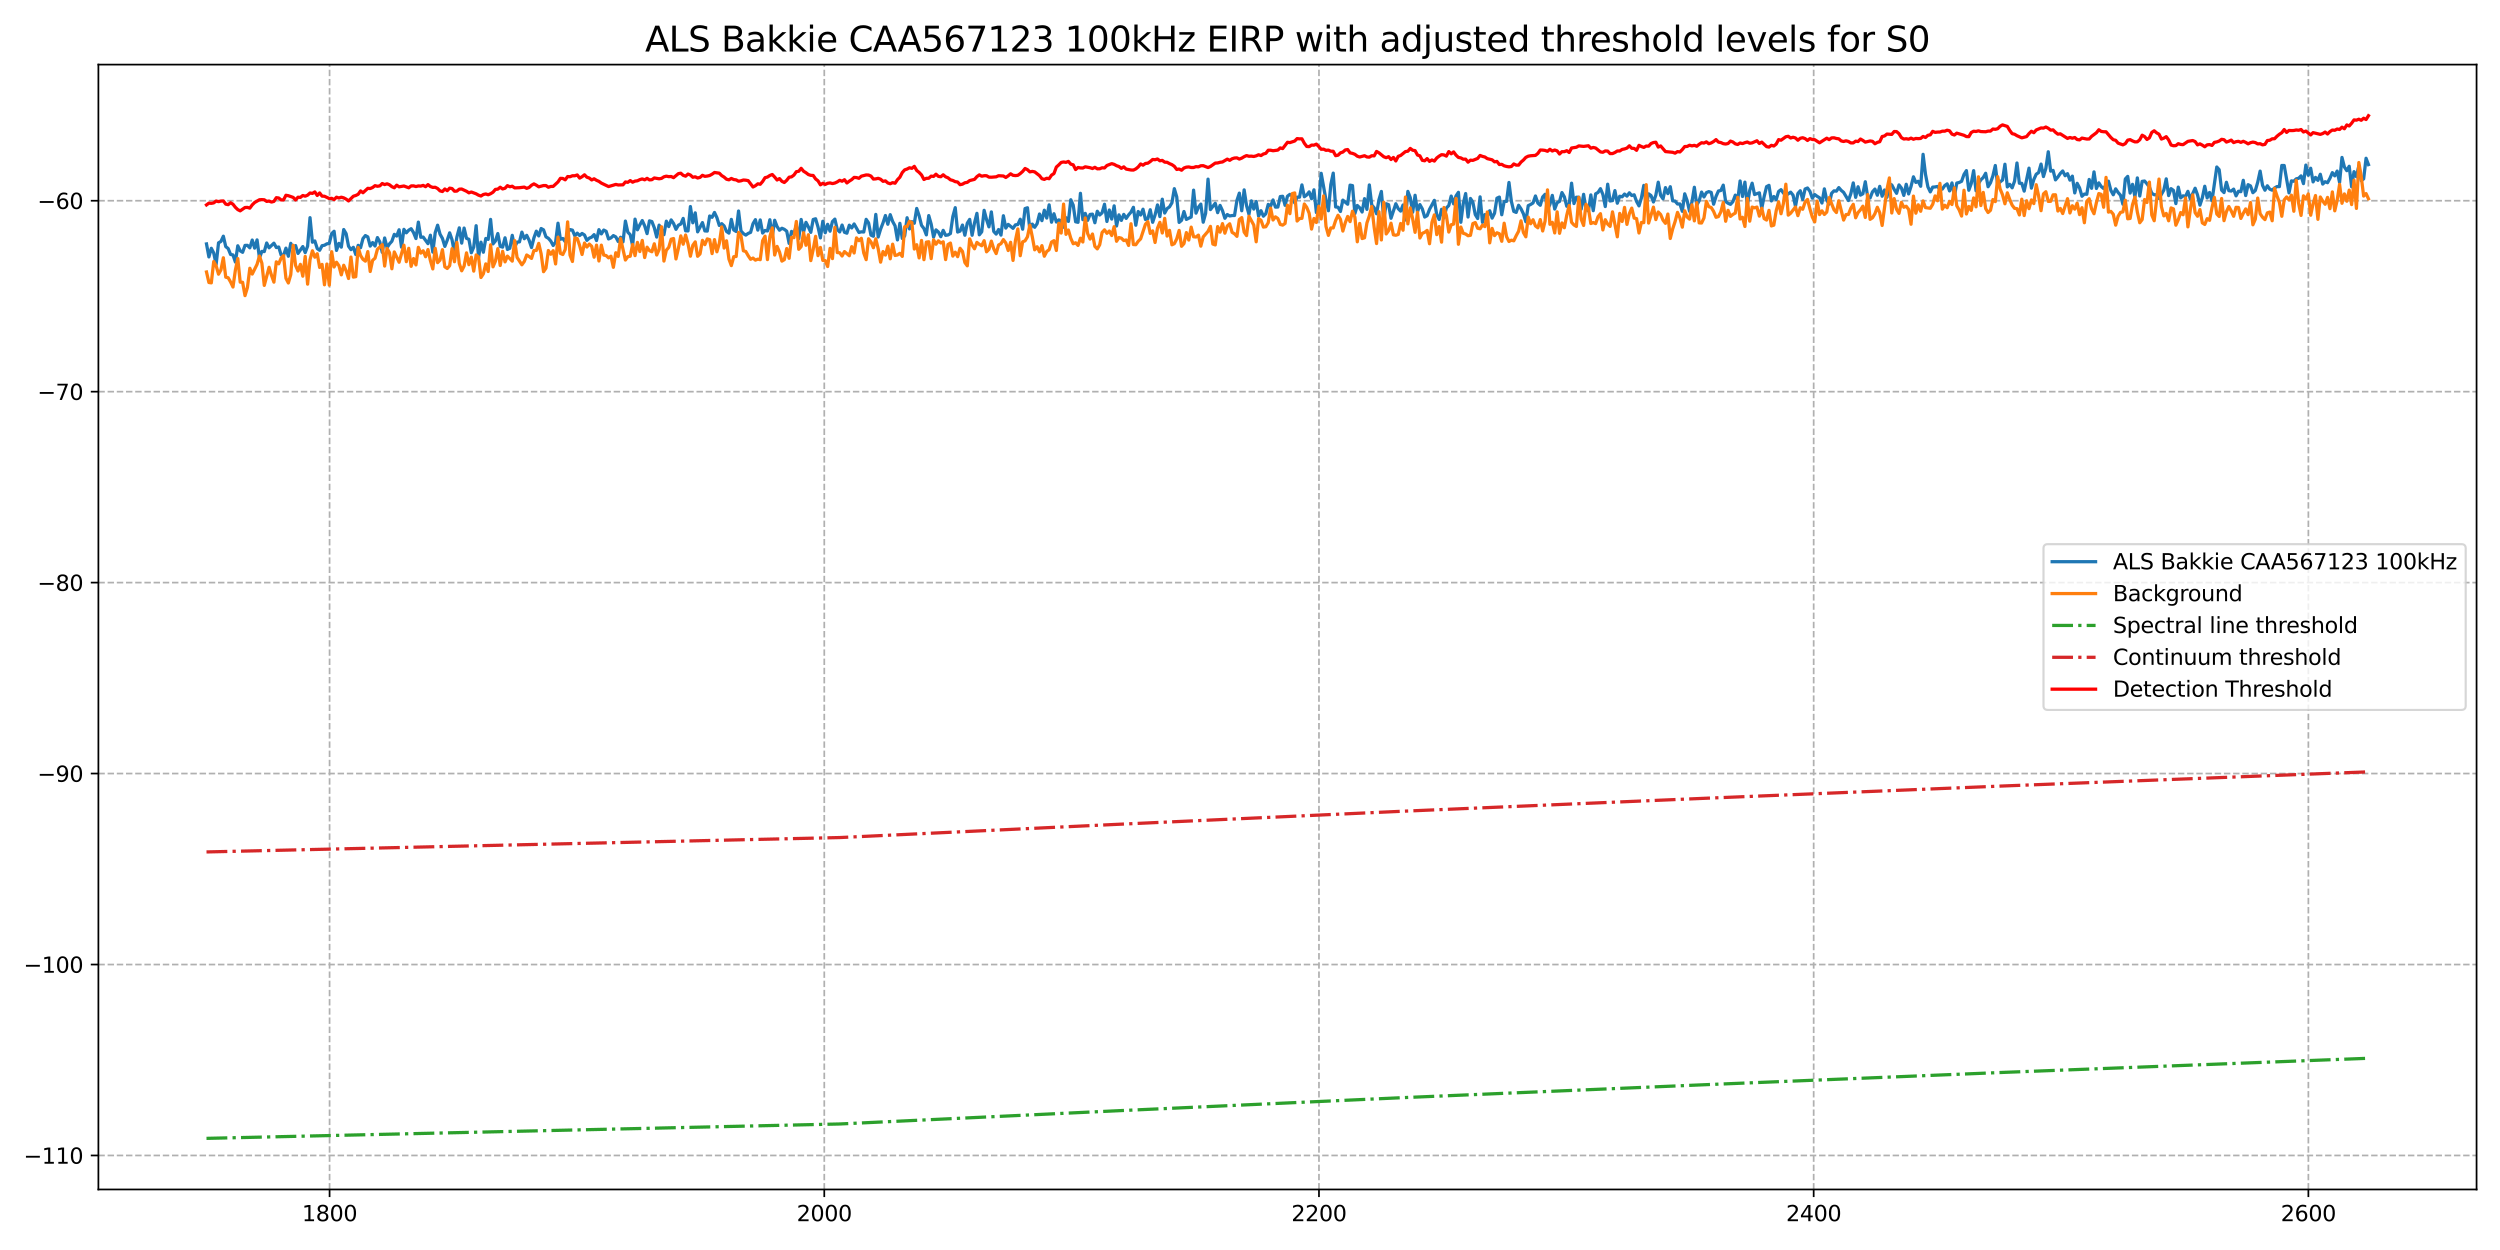 <?xml version="1.0" encoding="utf-8" standalone="no"?>
<!DOCTYPE svg PUBLIC "-//W3C//DTD SVG 1.1//EN"
  "http://www.w3.org/Graphics/SVG/1.1/DTD/svg11.dtd">
<svg xmlns:xlink="http://www.w3.org/1999/xlink" width="1152pt" height="576pt" viewBox="0 0 1152 576" xmlns="http://www.w3.org/2000/svg" version="1.1">
 <defs>
  <style type="text/css">*{stroke-linejoin: round; stroke-linecap: butt}</style>
 </defs>
 <g id="figure_1">
  <g id="patch_1">
   <path d="M 0 576 
L 1152 576 
L 1152 0 
L 0 0 
z
" style="fill: #ffffff"/>
  </g>
  <g id="axes_1">
   <g id="patch_2">
    <path d="M 45.34 548.12 
L 1141.2 548.12 
L 1141.2 29.76 
L 45.34 29.76 
z
" style="fill: #ffffff"/>
   </g>
   <g id="PathCollection_1"/>
   <g id="matplotlib.axis_1">
    <g id="xtick_1">
     <g id="line2d_1">
      <path d="M 151.868 548.12 
L 151.868 29.76 
" clip-path="url(#p1788253964)" style="fill: none; stroke-dasharray: 2.96,1.28; stroke-dashoffset: 0; stroke: #b0b0b0; stroke-width: 0.8"/>
     </g>
     <g id="line2d_2">
      <defs>
       <path id="m9094d0501a" d="M 0 0 
L 0 3.5 
" style="stroke: #000000; stroke-width: 0.8"/>
      </defs>
      <g>
       <use xlink:href="#m9094d0501a" x="151.868" y="548.12" style="stroke: #000000; stroke-width: 0.8"/>
      </g>
     </g>
     <g id="text_1">
      <!-- 1800 -->
      <g transform="translate(139.143 562.718) scale(0.1 -0.1)">
       <defs>
        <path id="DejaVuSans-31" d="M 794 531 
L 1825 531 
L 1825 4091 
L 703 3866 
L 703 4441 
L 1819 4666 
L 2450 4666 
L 2450 531 
L 3481 531 
L 3481 0 
L 794 0 
L 794 531 
z
" transform="scale(0.016)"/>
        <path id="DejaVuSans-38" d="M 2034 2216 
Q 1584 2216 1326 1975 
Q 1069 1734 1069 1313 
Q 1069 891 1326 650 
Q 1584 409 2034 409 
Q 2484 409 2743 651 
Q 3003 894 3003 1313 
Q 3003 1734 2745 1975 
Q 2488 2216 2034 2216 
z
M 1403 2484 
Q 997 2584 770 2862 
Q 544 3141 544 3541 
Q 544 4100 942 4425 
Q 1341 4750 2034 4750 
Q 2731 4750 3128 4425 
Q 3525 4100 3525 3541 
Q 3525 3141 3298 2862 
Q 3072 2584 2669 2484 
Q 3125 2378 3379 2068 
Q 3634 1759 3634 1313 
Q 3634 634 3220 271 
Q 2806 -91 2034 -91 
Q 1263 -91 848 271 
Q 434 634 434 1313 
Q 434 1759 690 2068 
Q 947 2378 1403 2484 
z
M 1172 3481 
Q 1172 3119 1398 2916 
Q 1625 2713 2034 2713 
Q 2441 2713 2670 2916 
Q 2900 3119 2900 3481 
Q 2900 3844 2670 4047 
Q 2441 4250 2034 4250 
Q 1625 4250 1398 4047 
Q 1172 3844 1172 3481 
z
" transform="scale(0.016)"/>
        <path id="DejaVuSans-30" d="M 2034 4250 
Q 1547 4250 1301 3770 
Q 1056 3291 1056 2328 
Q 1056 1369 1301 889 
Q 1547 409 2034 409 
Q 2525 409 2770 889 
Q 3016 1369 3016 2328 
Q 3016 3291 2770 3770 
Q 2525 4250 2034 4250 
z
M 2034 4750 
Q 2819 4750 3233 4129 
Q 3647 3509 3647 2328 
Q 3647 1150 3233 529 
Q 2819 -91 2034 -91 
Q 1250 -91 836 529 
Q 422 1150 422 2328 
Q 422 3509 836 4129 
Q 1250 4750 2034 4750 
z
" transform="scale(0.016)"/>
       </defs>
       <use xlink:href="#DejaVuSans-31"/>
       <use xlink:href="#DejaVuSans-38" x="63.623"/>
       <use xlink:href="#DejaVuSans-30" x="127.246"/>
       <use xlink:href="#DejaVuSans-30" x="190.869"/>
      </g>
     </g>
    </g>
    <g id="xtick_2">
     <g id="line2d_3">
      <path d="M 379.826 548.12 
L 379.826 29.76 
" clip-path="url(#p1788253964)" style="fill: none; stroke-dasharray: 2.96,1.28; stroke-dashoffset: 0; stroke: #b0b0b0; stroke-width: 0.8"/>
     </g>
     <g id="line2d_4">
      <g>
       <use xlink:href="#m9094d0501a" x="379.826" y="548.12" style="stroke: #000000; stroke-width: 0.8"/>
      </g>
     </g>
     <g id="text_2">
      <!-- 2000 -->
      <g transform="translate(367.101 562.718) scale(0.1 -0.1)">
       <defs>
        <path id="DejaVuSans-32" d="M 1228 531 
L 3431 531 
L 3431 0 
L 469 0 
L 469 531 
Q 828 903 1448 1529 
Q 2069 2156 2228 2338 
Q 2531 2678 2651 2914 
Q 2772 3150 2772 3378 
Q 2772 3750 2511 3984 
Q 2250 4219 1831 4219 
Q 1534 4219 1204 4116 
Q 875 4013 500 3803 
L 500 4441 
Q 881 4594 1212 4672 
Q 1544 4750 1819 4750 
Q 2544 4750 2975 4387 
Q 3406 4025 3406 3419 
Q 3406 3131 3298 2873 
Q 3191 2616 2906 2266 
Q 2828 2175 2409 1742 
Q 1991 1309 1228 531 
z
" transform="scale(0.016)"/>
       </defs>
       <use xlink:href="#DejaVuSans-32"/>
       <use xlink:href="#DejaVuSans-30" x="63.623"/>
       <use xlink:href="#DejaVuSans-30" x="127.246"/>
       <use xlink:href="#DejaVuSans-30" x="190.869"/>
      </g>
     </g>
    </g>
    <g id="xtick_3">
     <g id="line2d_5">
      <path d="M 607.783 548.12 
L 607.783 29.76 
" clip-path="url(#p1788253964)" style="fill: none; stroke-dasharray: 2.96,1.28; stroke-dashoffset: 0; stroke: #b0b0b0; stroke-width: 0.8"/>
     </g>
     <g id="line2d_6">
      <g>
       <use xlink:href="#m9094d0501a" x="607.783" y="548.12" style="stroke: #000000; stroke-width: 0.8"/>
      </g>
     </g>
     <g id="text_3">
      <!-- 2200 -->
      <g transform="translate(595.058 562.718) scale(0.1 -0.1)">
       <use xlink:href="#DejaVuSans-32"/>
       <use xlink:href="#DejaVuSans-32" x="63.623"/>
       <use xlink:href="#DejaVuSans-30" x="127.246"/>
       <use xlink:href="#DejaVuSans-30" x="190.869"/>
      </g>
     </g>
    </g>
    <g id="xtick_4">
     <g id="line2d_7">
      <path d="M 835.741 548.12 
L 835.741 29.76 
" clip-path="url(#p1788253964)" style="fill: none; stroke-dasharray: 2.96,1.28; stroke-dashoffset: 0; stroke: #b0b0b0; stroke-width: 0.8"/>
     </g>
     <g id="line2d_8">
      <g>
       <use xlink:href="#m9094d0501a" x="835.741" y="548.12" style="stroke: #000000; stroke-width: 0.8"/>
      </g>
     </g>
     <g id="text_4">
      <!-- 2400 -->
      <g transform="translate(823.016 562.718) scale(0.1 -0.1)">
       <defs>
        <path id="DejaVuSans-34" d="M 2419 4116 
L 825 1625 
L 2419 1625 
L 2419 4116 
z
M 2253 4666 
L 3047 4666 
L 3047 1625 
L 3713 1625 
L 3713 1100 
L 3047 1100 
L 3047 0 
L 2419 0 
L 2419 1100 
L 313 1100 
L 313 1709 
L 2253 4666 
z
" transform="scale(0.016)"/>
       </defs>
       <use xlink:href="#DejaVuSans-32"/>
       <use xlink:href="#DejaVuSans-34" x="63.623"/>
       <use xlink:href="#DejaVuSans-30" x="127.246"/>
       <use xlink:href="#DejaVuSans-30" x="190.869"/>
      </g>
     </g>
    </g>
    <g id="xtick_5">
     <g id="line2d_9">
      <path d="M 1063.699 548.12 
L 1063.699 29.76 
" clip-path="url(#p1788253964)" style="fill: none; stroke-dasharray: 2.96,1.28; stroke-dashoffset: 0; stroke: #b0b0b0; stroke-width: 0.8"/>
     </g>
     <g id="line2d_10">
      <g>
       <use xlink:href="#m9094d0501a" x="1063.699" y="548.12" style="stroke: #000000; stroke-width: 0.8"/>
      </g>
     </g>
     <g id="text_5">
      <!-- 2600 -->
      <g transform="translate(1050.974 562.718) scale(0.1 -0.1)">
       <defs>
        <path id="DejaVuSans-36" d="M 2113 2584 
Q 1688 2584 1439 2293 
Q 1191 2003 1191 1497 
Q 1191 994 1439 701 
Q 1688 409 2113 409 
Q 2538 409 2786 701 
Q 3034 994 3034 1497 
Q 3034 2003 2786 2293 
Q 2538 2584 2113 2584 
z
M 3366 4563 
L 3366 3988 
Q 3128 4100 2886 4159 
Q 2644 4219 2406 4219 
Q 1781 4219 1451 3797 
Q 1122 3375 1075 2522 
Q 1259 2794 1537 2939 
Q 1816 3084 2150 3084 
Q 2853 3084 3261 2657 
Q 3669 2231 3669 1497 
Q 3669 778 3244 343 
Q 2819 -91 2113 -91 
Q 1303 -91 875 529 
Q 447 1150 447 2328 
Q 447 3434 972 4092 
Q 1497 4750 2381 4750 
Q 2619 4750 2861 4703 
Q 3103 4656 3366 4563 
z
" transform="scale(0.016)"/>
       </defs>
       <use xlink:href="#DejaVuSans-32"/>
       <use xlink:href="#DejaVuSans-36" x="63.623"/>
       <use xlink:href="#DejaVuSans-30" x="127.246"/>
       <use xlink:href="#DejaVuSans-30" x="190.869"/>
      </g>
     </g>
    </g>
   </g>
   <g id="matplotlib.axis_2">
    <g id="ytick_1">
     <g id="line2d_11">
      <path d="M 45.34 532.437 
L 1141.2 532.437 
" clip-path="url(#p1788253964)" style="fill: none; stroke-dasharray: 2.96,1.28; stroke-dashoffset: 0; stroke: #b0b0b0; stroke-width: 0.8"/>
     </g>
     <g id="line2d_12">
      <defs>
       <path id="m89512f7e95" d="M 0 0 
L -3.5 0 
" style="stroke: #000000; stroke-width: 0.8"/>
      </defs>
      <g>
       <use xlink:href="#m89512f7e95" x="45.34" y="532.437" style="stroke: #000000; stroke-width: 0.8"/>
      </g>
     </g>
     <g id="text_6">
      <!-- −110 -->
      <g transform="translate(10.873 536.236) scale(0.1 -0.1)">
       <defs>
        <path id="DejaVuSans-2212" d="M 678 2272 
L 4684 2272 
L 4684 1741 
L 678 1741 
L 678 2272 
z
" transform="scale(0.016)"/>
       </defs>
       <use xlink:href="#DejaVuSans-2212"/>
       <use xlink:href="#DejaVuSans-31" x="83.789"/>
       <use xlink:href="#DejaVuSans-31" x="147.412"/>
       <use xlink:href="#DejaVuSans-30" x="211.035"/>
      </g>
     </g>
    </g>
    <g id="ytick_2">
     <g id="line2d_13">
      <path d="M 45.34 444.447 
L 1141.2 444.447 
" clip-path="url(#p1788253964)" style="fill: none; stroke-dasharray: 2.96,1.28; stroke-dashoffset: 0; stroke: #b0b0b0; stroke-width: 0.8"/>
     </g>
     <g id="line2d_14">
      <g>
       <use xlink:href="#m89512f7e95" x="45.34" y="444.447" style="stroke: #000000; stroke-width: 0.8"/>
      </g>
     </g>
     <g id="text_7">
      <!-- −100 -->
      <g transform="translate(10.873 448.246) scale(0.1 -0.1)">
       <use xlink:href="#DejaVuSans-2212"/>
       <use xlink:href="#DejaVuSans-31" x="83.789"/>
       <use xlink:href="#DejaVuSans-30" x="147.412"/>
       <use xlink:href="#DejaVuSans-30" x="211.035"/>
      </g>
     </g>
    </g>
    <g id="ytick_3">
     <g id="line2d_15">
      <path d="M 45.34 356.457 
L 1141.2 356.457 
" clip-path="url(#p1788253964)" style="fill: none; stroke-dasharray: 2.96,1.28; stroke-dashoffset: 0; stroke: #b0b0b0; stroke-width: 0.8"/>
     </g>
     <g id="line2d_16">
      <g>
       <use xlink:href="#m89512f7e95" x="45.34" y="356.457" style="stroke: #000000; stroke-width: 0.8"/>
      </g>
     </g>
     <g id="text_8">
      <!-- −90 -->
      <g transform="translate(17.235 360.256) scale(0.1 -0.1)">
       <defs>
        <path id="DejaVuSans-39" d="M 703 97 
L 703 672 
Q 941 559 1184 500 
Q 1428 441 1663 441 
Q 2288 441 2617 861 
Q 2947 1281 2994 2138 
Q 2813 1869 2534 1725 
Q 2256 1581 1919 1581 
Q 1219 1581 811 2004 
Q 403 2428 403 3163 
Q 403 3881 828 4315 
Q 1253 4750 1959 4750 
Q 2769 4750 3195 4129 
Q 3622 3509 3622 2328 
Q 3622 1225 3098 567 
Q 2575 -91 1691 -91 
Q 1453 -91 1209 -44 
Q 966 3 703 97 
z
M 1959 2075 
Q 2384 2075 2632 2365 
Q 2881 2656 2881 3163 
Q 2881 3666 2632 3958 
Q 2384 4250 1959 4250 
Q 1534 4250 1286 3958 
Q 1038 3666 1038 3163 
Q 1038 2656 1286 2365 
Q 1534 2075 1959 2075 
z
" transform="scale(0.016)"/>
       </defs>
       <use xlink:href="#DejaVuSans-2212"/>
       <use xlink:href="#DejaVuSans-39" x="83.789"/>
       <use xlink:href="#DejaVuSans-30" x="147.412"/>
      </g>
     </g>
    </g>
    <g id="ytick_4">
     <g id="line2d_17">
      <path d="M 45.34 268.467 
L 1141.2 268.467 
" clip-path="url(#p1788253964)" style="fill: none; stroke-dasharray: 2.96,1.28; stroke-dashoffset: 0; stroke: #b0b0b0; stroke-width: 0.8"/>
     </g>
     <g id="line2d_18">
      <g>
       <use xlink:href="#m89512f7e95" x="45.34" y="268.467" style="stroke: #000000; stroke-width: 0.8"/>
      </g>
     </g>
     <g id="text_9">
      <!-- −80 -->
      <g transform="translate(17.235 272.266) scale(0.1 -0.1)">
       <use xlink:href="#DejaVuSans-2212"/>
       <use xlink:href="#DejaVuSans-38" x="83.789"/>
       <use xlink:href="#DejaVuSans-30" x="147.412"/>
      </g>
     </g>
    </g>
    <g id="ytick_5">
     <g id="line2d_19">
      <path d="M 45.34 180.477 
L 1141.2 180.477 
" clip-path="url(#p1788253964)" style="fill: none; stroke-dasharray: 2.96,1.28; stroke-dashoffset: 0; stroke: #b0b0b0; stroke-width: 0.8"/>
     </g>
     <g id="line2d_20">
      <g>
       <use xlink:href="#m89512f7e95" x="45.34" y="180.477" style="stroke: #000000; stroke-width: 0.8"/>
      </g>
     </g>
     <g id="text_10">
      <!-- −70 -->
      <g transform="translate(17.235 184.276) scale(0.1 -0.1)">
       <defs>
        <path id="DejaVuSans-37" d="M 525 4666 
L 3525 4666 
L 3525 4397 
L 1831 0 
L 1172 0 
L 2766 4134 
L 525 4134 
L 525 4666 
z
" transform="scale(0.016)"/>
       </defs>
       <use xlink:href="#DejaVuSans-2212"/>
       <use xlink:href="#DejaVuSans-37" x="83.789"/>
       <use xlink:href="#DejaVuSans-30" x="147.412"/>
      </g>
     </g>
    </g>
    <g id="ytick_6">
     <g id="line2d_21">
      <path d="M 45.34 92.486 
L 1141.2 92.486 
" clip-path="url(#p1788253964)" style="fill: none; stroke-dasharray: 2.96,1.28; stroke-dashoffset: 0; stroke: #b0b0b0; stroke-width: 0.8"/>
     </g>
     <g id="line2d_22">
      <g>
       <use xlink:href="#m89512f7e95" x="45.34" y="92.486" style="stroke: #000000; stroke-width: 0.8"/>
      </g>
     </g>
     <g id="text_11">
      <!-- −60 -->
      <g transform="translate(17.235 96.286) scale(0.1 -0.1)">
       <use xlink:href="#DejaVuSans-2212"/>
       <use xlink:href="#DejaVuSans-36" x="83.789"/>
       <use xlink:href="#DejaVuSans-30" x="147.412"/>
      </g>
     </g>
    </g>
   </g>
   <g id="line2d_23">
    <path d="M 95.152 112.397 
L 96.261 118.385 
L 97.371 114.412 
L 98.48 116.566 
L 99.589 121.873 
L 100.699 111.908 
L 101.808 111.254 
L 102.918 108.839 
L 104.027 113.649 
L 105.136 114.522 
L 106.246 117.253 
L 107.355 117.476 
L 108.465 120.762 
L 109.574 113.257 
L 110.683 115.578 
L 111.793 116.261 
L 112.902 113.083 
L 114.011 113.057 
L 115.121 114.194 
L 116.23 110.618 
L 117.34 114.328 
L 118.449 110.547 
L 119.558 118.859 
L 120.668 115.835 
L 121.777 115.928 
L 122.887 111.974 
L 123.996 114.189 
L 126.215 112.063 
L 127.324 114.054 
L 128.434 113.828 
L 129.543 117.507 
L 130.653 117.722 
L 131.762 114.351 
L 132.871 118.074 
L 133.981 112.136 
L 135.09 114.341 
L 136.199 113.165 
L 137.309 116.777 
L 139.528 113.619 
L 140.637 116.401 
L 141.746 113.423 
L 142.856 100.311 
L 143.965 111.607 
L 145.075 111.032 
L 146.184 114.541 
L 147.293 115.32 
L 148.403 113.217 
L 149.512 113.009 
L 150.622 112.352 
L 151.731 112.196 
L 152.84 107.645 
L 153.95 106.569 
L 155.059 115.387 
L 156.169 112.149 
L 157.278 113.89 
L 158.387 105.775 
L 159.497 107.69 
L 160.606 113.456 
L 161.716 115.031 
L 162.825 113.958 
L 163.934 117.285 
L 165.044 113.061 
L 166.153 114.136 
L 167.263 109.915 
L 168.372 108.553 
L 169.481 109.164 
L 170.591 113.398 
L 171.7 111.768 
L 172.809 113.354 
L 173.919 109.479 
L 175.028 111.495 
L 176.138 116.25 
L 177.247 109.658 
L 178.356 114.123 
L 179.466 112.39 
L 180.575 111.173 
L 181.685 107.994 
L 182.794 108.777 
L 183.903 105.881 
L 185.013 113.886 
L 186.122 105.689 
L 187.232 107.285 
L 188.341 106.061 
L 189.45 105.388 
L 190.56 107.173 
L 191.669 109.925 
L 192.779 102.358 
L 193.888 109.328 
L 194.997 109.236 
L 197.216 112.276 
L 198.326 108.393 
L 199.435 116.17 
L 200.544 107.222 
L 201.654 103.775 
L 202.763 107.902 
L 203.873 109.862 
L 204.982 113.531 
L 206.091 110.688 
L 207.201 107.294 
L 208.31 110.528 
L 209.419 116.556 
L 210.529 109.23 
L 211.638 104.991 
L 212.748 112.023 
L 213.857 105.098 
L 214.966 109.835 
L 216.076 110.263 
L 217.185 116.462 
L 218.295 113.845 
L 219.404 104.008 
L 220.513 118.648 
L 221.623 111.593 
L 222.732 116.227 
L 223.842 109.897 
L 224.951 110.316 
L 226.06 101.109 
L 227.17 112.391 
L 228.279 111.052 
L 229.389 107.624 
L 230.498 113.531 
L 231.607 113.878 
L 232.717 109.586 
L 233.826 114.944 
L 234.936 114.409 
L 236.045 108.447 
L 237.154 113.933 
L 238.264 111.578 
L 239.373 111.451 
L 240.483 106.972 
L 241.592 110.001 
L 242.701 108.445 
L 243.811 110.716 
L 244.92 114.061 
L 246.029 109.607 
L 247.139 106.53 
L 248.248 108.716 
L 249.358 105.297 
L 250.467 105.926 
L 251.576 109.14 
L 252.686 109.802 
L 253.795 111.083 
L 254.905 113.124 
L 256.014 111.584 
L 257.123 102.861 
L 258.233 110.25 
L 259.342 109.896 
L 260.452 111.35 
L 261.561 107.258 
L 262.67 105.784 
L 263.78 106.057 
L 264.889 108.673 
L 265.999 107.438 
L 267.108 108.522 
L 268.217 107.581 
L 269.327 108.291 
L 270.436 110.752 
L 271.546 109.738 
L 272.655 109.265 
L 273.764 108.122 
L 274.874 110.842 
L 275.983 105.826 
L 277.093 107.778 
L 278.202 106.014 
L 279.311 106.584 
L 280.421 110.104 
L 281.53 109.618 
L 282.639 108.568 
L 283.749 109.161 
L 284.858 111.284 
L 285.968 109.334 
L 287.077 111.443 
L 288.186 101.873 
L 289.296 106.989 
L 290.405 108.138 
L 291.515 113.256 
L 292.624 100.987 
L 293.733 105.893 
L 294.843 103.597 
L 295.952 101.636 
L 297.062 104.06 
L 298.171 107.65 
L 299.281 101.768 
L 300.39 102.105 
L 301.499 104.946 
L 302.609 109.237 
L 303.718 103.747 
L 304.827 105.728 
L 305.937 108.148 
L 307.046 101.922 
L 308.156 104.405 
L 309.265 101.337 
L 310.374 102.971 
L 311.484 105.676 
L 312.593 103.768 
L 313.703 103.243 
L 314.812 100.651 
L 315.921 106.356 
L 317.031 106.398 
L 318.14 95.183 
L 319.25 102.657 
L 320.359 98.089 
L 321.468 106.835 
L 323.687 102.576 
L 324.797 106.397 
L 325.906 106.484 
L 327.015 99.532 
L 328.125 100.133 
L 329.234 97.911 
L 330.344 100.273 
L 331.453 103.883 
L 332.562 103.066 
L 333.672 104.098 
L 334.781 106.659 
L 335.891 107.416 
L 337 101.091 
L 338.109 105.968 
L 339.219 106.665 
L 340.328 97.236 
L 341.437 106.406 
L 342.547 107.645 
L 343.656 108.328 
L 344.766 107.551 
L 345.875 107.073 
L 346.984 103.084 
L 348.094 101.216 
L 349.203 106.03 
L 350.313 101.357 
L 351.422 107.389 
L 352.531 106.192 
L 353.641 106.426 
L 354.75 101.266 
L 355.86 108.879 
L 356.969 101.5 
L 358.078 104.398 
L 359.188 106.082 
L 360.297 105.181 
L 361.407 105.665 
L 362.516 106.529 
L 363.625 112.16 
L 364.735 106.636 
L 365.844 107.761 
L 366.954 103.91 
L 368.063 109.956 
L 369.172 101.129 
L 370.282 106.937 
L 371.391 102.459 
L 372.501 104.565 
L 373.61 107.063 
L 374.719 101.145 
L 375.829 100.81 
L 376.938 104.598 
L 378.047 109.623 
L 379.157 101.955 
L 380.266 107.248 
L 381.376 103.368 
L 382.485 106.532 
L 383.594 102.087 
L 384.704 100.965 
L 385.813 105.735 
L 386.923 106.876 
L 388.032 103.709 
L 389.141 107.04 
L 390.251 107.452 
L 391.36 103.773 
L 392.47 105.037 
L 393.579 103.201 
L 395.798 107.115 
L 396.907 106.827 
L 398.017 106.906 
L 399.126 101.077 
L 400.235 102.719 
L 401.345 108.331 
L 402.454 108.865 
L 403.564 98.809 
L 404.673 109.21 
L 405.782 105.576 
L 406.892 102.716 
L 408.001 99.313 
L 409.111 103.327 
L 410.22 98.924 
L 411.329 102.045 
L 412.439 104.082 
L 413.548 110.545 
L 414.658 102.913 
L 415.767 109.866 
L 416.876 108.704 
L 417.986 100.341 
L 419.095 105.478 
L 420.204 102.158 
L 421.314 102.871 
L 422.423 96.054 
L 423.533 99.393 
L 424.642 103.85 
L 425.751 105.311 
L 426.861 108.23 
L 427.97 99.343 
L 429.08 103.25 
L 430.189 109.261 
L 431.298 105.937 
L 432.408 106.916 
L 433.517 109.07 
L 434.627 106.15 
L 435.736 108.436 
L 436.845 108.272 
L 437.955 107.602 
L 439.064 99.789 
L 440.174 95.7 
L 441.283 106.926 
L 442.392 106.493 
L 443.502 103.705 
L 444.611 108.39 
L 445.72 102.867 
L 446.83 101.092 
L 447.939 108.397 
L 449.049 102.757 
L 450.158 98.313 
L 451.267 108.195 
L 452.377 106.821 
L 453.486 96.919 
L 454.596 101.166 
L 455.705 104.529 
L 456.814 97.653 
L 457.924 106.657 
L 459.033 107.868 
L 460.143 105.77 
L 461.252 108.333 
L 462.361 99.418 
L 463.471 105.105 
L 464.58 103.392 
L 466.799 105.217 
L 467.909 103.613 
L 469.018 103.471 
L 470.127 101.019 
L 471.237 105.619 
L 472.346 96.106 
L 473.456 95.738 
L 474.565 105.951 
L 475.674 103.273 
L 476.784 104.737 
L 477.893 103.065 
L 479.003 98.616 
L 480.112 101.668 
L 481.221 96.863 
L 482.331 100.478 
L 483.44 94.406 
L 484.549 102.402 
L 485.659 98.494 
L 486.768 102.306 
L 487.878 101.325 
L 488.987 101.754 
L 490.096 104.702 
L 491.206 100.329 
L 492.315 102.028 
L 493.425 92.052 
L 494.534 94.541 
L 495.643 102.2 
L 496.753 102.441 
L 497.862 89.083 
L 498.972 101.216 
L 500.081 98.321 
L 501.19 101.538 
L 502.3 98.814 
L 503.409 98.681 
L 504.518 102.641 
L 505.628 97.345 
L 506.737 99.067 
L 507.847 98.057 
L 508.956 94.115 
L 510.065 102.05 
L 511.175 96.776 
L 512.284 100.952 
L 513.394 94.865 
L 514.503 104.137 
L 515.612 99.01 
L 516.722 101.561 
L 517.831 98.793 
L 518.94 100.637 
L 520.05 99.02 
L 521.159 97.747 
L 522.269 95.527 
L 523.378 103.784 
L 524.488 97.458 
L 525.597 99.084 
L 526.706 96.408 
L 527.816 101.136 
L 528.925 100.794 
L 530.035 96.652 
L 531.144 102.431 
L 532.253 99.058 
L 533.363 94.431 
L 534.472 99.803 
L 535.582 91.79 
L 536.691 98.171 
L 537.8 96.119 
L 538.91 95.33 
L 540.019 93.447 
L 541.129 86.946 
L 542.238 90.723 
L 543.347 102.482 
L 544.457 101.517 
L 545.566 97.468 
L 546.676 101.106 
L 548.894 100.003 
L 550.004 87.63 
L 551.113 98.223 
L 552.223 95.495 
L 553.332 94.063 
L 554.441 102.39 
L 555.551 98.323 
L 556.66 82.557 
L 557.77 96.569 
L 559.988 93.678 
L 561.098 97.993 
L 562.207 94.652 
L 563.316 97.06 
L 564.426 100.584 
L 565.535 98.856 
L 566.645 99.517 
L 567.754 99.323 
L 568.863 99.294 
L 569.973 92.37 
L 571.082 89.001 
L 572.192 97.106 
L 573.301 87.502 
L 574.41 94.74 
L 575.52 98.75 
L 576.629 92.565 
L 577.738 96.332 
L 578.848 92.839 
L 579.957 99.593 
L 581.067 97.095 
L 582.176 99.612 
L 583.285 98.502 
L 584.395 94.188 
L 585.504 94.947 
L 586.614 92.132 
L 587.723 95.439 
L 588.832 95.403 
L 589.942 90.578 
L 591.051 90.449 
L 592.161 94.611 
L 593.27 90.418 
L 594.379 89.564 
L 595.489 90.254 
L 596.598 93.475 
L 597.708 90.851 
L 598.817 90.864 
L 599.926 85.206 
L 601.036 90.665 
L 602.145 89.838 
L 603.255 88.417 
L 604.364 91.562 
L 605.473 87.473 
L 606.583 97.934 
L 607.692 94.394 
L 608.802 79.865 
L 611.02 92.191 
L 612.13 97.107 
L 613.239 85.058 
L 614.349 79.776 
L 615.458 95.368 
L 616.568 95.489 
L 617.677 97.443 
L 618.786 92.223 
L 621.005 94.11 
L 622.114 85.318 
L 623.224 85.525 
L 624.333 98.426 
L 625.443 94.689 
L 626.552 95.749 
L 627.661 97.693 
L 628.771 91.537 
L 629.88 96.479 
L 630.99 85.225 
L 632.099 94.465 
L 633.208 95.732 
L 634.318 98.495 
L 635.427 92.024 
L 636.536 88.225 
L 637.646 100.918 
L 638.755 93.896 
L 639.865 94.315 
L 640.974 100.577 
L 643.193 93.888 
L 644.302 96.155 
L 645.412 97.269 
L 646.521 94.472 
L 647.63 101.361 
L 648.74 88.196 
L 649.849 91.041 
L 650.958 97.784 
L 652.068 89.983 
L 653.177 97.619 
L 654.287 94.275 
L 655.396 96.245 
L 656.505 100.011 
L 657.615 99.387 
L 658.724 96.471 
L 660.943 92.327 
L 662.052 98.961 
L 663.162 101.139 
L 664.271 96.448 
L 665.381 100.373 
L 666.49 95.836 
L 667.6 94.699 
L 668.709 90.355 
L 669.818 93.948 
L 670.928 90.282 
L 672.037 88.623 
L 673.147 102.422 
L 674.256 93.865 
L 675.365 89.19 
L 676.475 99.999 
L 677.584 91.448 
L 678.694 93.164 
L 679.803 98.871 
L 680.912 100.684 
L 682.022 90.726 
L 683.131 102.482 
L 684.241 98.883 
L 685.35 99.618 
L 686.459 97.124 
L 687.569 100.505 
L 688.678 98.277 
L 689.788 91.336 
L 690.897 90.81 
L 692.006 98.951 
L 693.116 92.832 
L 694.225 92.785 
L 695.334 84.089 
L 696.444 92.811 
L 697.553 97.415 
L 698.663 97.88 
L 699.772 94.592 
L 700.881 96.23 
L 701.991 98.508 
L 703.1 102.167 
L 704.21 94.766 
L 705.319 94.219 
L 706.428 93.515 
L 707.538 90.302 
L 708.647 93.612 
L 709.756 94.586 
L 710.866 90.769 
L 711.975 89.536 
L 713.085 96.566 
L 714.194 94.21 
L 715.303 90.032 
L 716.413 96.338 
L 717.522 93.396 
L 718.632 92.814 
L 719.741 88.744 
L 720.85 90.689 
L 721.96 95.041 
L 723.069 94.342 
L 724.179 84.414 
L 725.288 93.798 
L 726.397 90.879 
L 727.507 90.868 
L 728.616 96.376 
L 729.726 89.553 
L 730.835 96.42 
L 731.944 97.177 
L 733.054 89.815 
L 734.163 97.079 
L 735.273 89.318 
L 736.382 88.662 
L 737.491 86.944 
L 738.601 89.593 
L 739.71 95.175 
L 740.82 84.886 
L 741.929 92.619 
L 743.038 92.432 
L 744.148 87.837 
L 745.257 93.644 
L 746.367 90.425 
L 747.476 90.695 
L 748.585 89.418 
L 749.695 90.369 
L 750.804 88.844 
L 751.914 90.09 
L 753.023 89.766 
L 754.132 92.818 
L 755.242 94.861 
L 756.351 91.254 
L 757.461 85.437 
L 758.57 94.598 
L 759.679 89.332 
L 760.789 90.1 
L 761.898 93.068 
L 763.008 89.931 
L 764.117 83.959 
L 765.226 90.043 
L 766.336 91.634 
L 767.445 86.457 
L 768.554 89.218 
L 769.664 86.037 
L 770.773 92.549 
L 771.883 92.68 
L 772.992 93.994 
L 774.101 93.984 
L 775.211 97.37 
L 776.32 89.312 
L 777.43 92.436 
L 778.539 97.37 
L 779.648 93.07 
L 780.758 86.297 
L 781.867 94.531 
L 782.977 92.501 
L 784.086 88.508 
L 785.195 90.761 
L 786.305 88.751 
L 787.414 88.294 
L 788.523 88.663 
L 789.633 94.103 
L 790.742 90.536 
L 791.852 88.008 
L 792.961 87.791 
L 794.07 85.318 
L 795.18 92.885 
L 796.289 93.662 
L 797.399 94.168 
L 798.508 92.93 
L 799.617 89.929 
L 800.727 92.242 
L 801.836 83.394 
L 802.946 90.536 
L 804.055 83.941 
L 805.164 94.539 
L 806.274 87.739 
L 807.383 84.42 
L 808.493 89.629 
L 810.711 88.856 
L 811.821 95.953 
L 812.93 90.529 
L 814.04 85.999 
L 815.149 85.412 
L 816.259 92.586 
L 817.368 90.553 
L 818.477 91.975 
L 819.587 88.219 
L 820.696 87.399 
L 821.806 88.967 
L 822.915 90.081 
L 825.134 88.557 
L 826.243 89.953 
L 827.352 95.041 
L 828.462 89.163 
L 829.571 87.902 
L 830.681 91.941 
L 831.79 87.09 
L 832.899 86.632 
L 834.009 88.154 
L 835.118 91.313 
L 836.228 89.656 
L 837.337 90.465 
L 838.446 91.131 
L 839.556 93.553 
L 840.665 87.031 
L 841.774 92.264 
L 842.884 94.038 
L 843.993 89.09 
L 845.103 87.942 
L 846.212 88.073 
L 847.321 86.456 
L 848.431 87.726 
L 849.54 88.646 
L 851.759 92.402 
L 852.868 89.237 
L 853.978 84.291 
L 855.087 90.935 
L 856.197 86.061 
L 857.306 89.904 
L 858.415 89.293 
L 859.525 83.75 
L 860.634 90.82 
L 861.743 91.216 
L 862.853 88.376 
L 863.962 87.134 
L 865.072 89.963 
L 866.181 85.877 
L 867.291 90.421 
L 868.4 87.545 
L 869.509 90.882 
L 870.619 84.711 
L 871.728 85.21 
L 872.838 87.306 
L 873.947 89.077 
L 875.056 85.208 
L 876.166 86.639 
L 877.275 90.042 
L 878.385 84.922 
L 879.494 89.366 
L 880.603 85.904 
L 881.713 81.481 
L 882.822 84.063 
L 883.932 83.541 
L 885.041 85.827 
L 886.15 71.119 
L 887.26 80.261 
L 888.369 86.078 
L 889.479 88.417 
L 890.588 86.228 
L 891.697 86.143 
L 892.807 85.921 
L 893.916 87.216 
L 895.026 87.125 
L 896.135 85.517 
L 897.244 84.725 
L 898.354 87.971 
L 899.463 84.297 
L 900.572 90.506 
L 901.682 84.357 
L 902.791 84.087 
L 903.901 83.546 
L 905.01 80.373 
L 906.119 78.623 
L 907.229 87.664 
L 908.338 84.62 
L 909.448 78.632 
L 910.557 87.916 
L 911.666 84.649 
L 912.776 82.838 
L 913.885 81.805 
L 914.995 79.848 
L 916.104 86.047 
L 917.213 84.241 
L 918.323 81.033 
L 919.432 76.268 
L 920.541 85.229 
L 921.651 83.808 
L 922.76 82.96 
L 923.87 75.684 
L 924.979 86.123 
L 926.088 84.94 
L 927.198 86.548 
L 928.307 83.493 
L 929.417 75.116 
L 930.526 84.43 
L 931.635 84.486 
L 932.745 88.061 
L 934.964 77.49 
L 936.073 86.678 
L 937.182 82.722 
L 938.292 80.274 
L 939.401 79.524 
L 940.511 75.616 
L 941.62 81.353 
L 942.729 77.612 
L 943.839 69.937 
L 944.948 78.86 
L 946.058 78.519 
L 947.167 82.892 
L 948.276 81.572 
L 949.386 79.943 
L 950.495 78.783 
L 951.605 80.964 
L 952.714 80.03 
L 953.823 83.002 
L 954.933 81.166 
L 956.042 88.893 
L 957.152 84.467 
L 958.261 86.574 
L 959.37 90.426 
L 960.48 89.43 
L 961.589 89.519 
L 962.699 82.698 
L 963.808 86.756 
L 964.917 79.213 
L 966.027 86.847 
L 967.136 84.265 
L 968.246 85.954 
L 969.355 86.876 
L 971.574 83.486 
L 972.683 87.723 
L 973.793 89.744 
L 974.902 87.02 
L 976.011 88.674 
L 977.121 89.955 
L 978.23 94.108 
L 979.339 82.486 
L 980.449 81.287 
L 981.558 88.957 
L 982.668 84.95 
L 983.777 90.67 
L 984.886 81.985 
L 985.996 90.32 
L 987.105 83.571 
L 988.215 83.413 
L 989.324 84.689 
L 990.433 86.194 
L 991.543 89.071 
L 992.652 89.74 
L 993.761 89.75 
L 994.871 91.497 
L 997.09 87.594 
L 998.199 82.424 
L 999.308 90.118 
L 1000.418 86.927 
L 1001.527 87.735 
L 1002.637 93.817 
L 1003.746 86.23 
L 1004.855 91.173 
L 1005.965 90.237 
L 1007.074 90.518 
L 1008.184 88.171 
L 1009.293 91.685 
L 1011.512 86.74 
L 1012.621 89.793 
L 1013.731 94.535 
L 1014.84 91.096 
L 1015.95 85.823 
L 1017.059 91.183 
L 1018.168 88.691 
L 1019.278 92.532 
L 1021.497 76.96 
L 1022.606 78.202 
L 1023.715 87.606 
L 1024.825 88.74 
L 1025.934 83.999 
L 1027.044 87.856 
L 1028.153 88.04 
L 1029.262 87.154 
L 1030.372 90.249 
L 1031.481 88.125 
L 1032.591 88.33 
L 1033.7 83.09 
L 1034.809 90.105 
L 1035.919 85.099 
L 1037.028 85.677 
L 1038.137 88.793 
L 1039.247 87.795 
L 1040.356 83.966 
L 1041.466 78.851 
L 1042.575 85.397 
L 1043.684 87.646 
L 1044.794 85.609 
L 1045.903 87.16 
L 1047.013 87.641 
L 1048.122 86.623 
L 1049.231 85.971 
L 1050.341 85.998 
L 1051.45 76.249 
L 1052.559 76.259 
L 1054.778 88.867 
L 1055.888 83.355 
L 1056.997 83.526 
L 1058.106 82.402 
L 1059.216 82.162 
L 1060.325 81.046 
L 1061.435 84.609 
L 1062.544 76.076 
L 1063.653 80.734 
L 1064.763 77.53 
L 1065.872 83.816 
L 1066.982 81.751 
L 1068.091 83.112 
L 1069.2 80.299 
L 1070.31 84.823 
L 1071.419 83.74 
L 1072.529 84.189 
L 1073.638 82.149 
L 1074.747 79.551 
L 1075.857 81.034 
L 1076.966 78.833 
L 1078.076 84.077 
L 1079.185 72.552 
L 1080.294 76.947 
L 1081.404 78.644 
L 1082.513 76.616 
L 1083.623 86.086 
L 1084.732 79.097 
L 1085.841 81.43 
L 1086.951 76.4 
L 1088.06 83.242 
L 1089.17 82.43 
L 1090.279 72.932 
L 1091.388 75.847 
L 1091.388 75.847 
" clip-path="url(#p1788253964)" style="fill: none; stroke: #1f77b4; stroke-width: 1.5; stroke-linecap: square"/>
   </g>
   <g id="line2d_24">
    <path d="M 95.152 125.332 
L 96.261 130.176 
L 97.371 130.338 
L 98.48 120.526 
L 99.589 122.489 
L 100.699 126.338 
L 101.808 124.365 
L 102.918 118.782 
L 104.027 127.727 
L 105.136 127.985 
L 106.246 129.924 
L 107.355 132.258 
L 108.465 124.458 
L 109.574 119.152 
L 110.683 130.009 
L 111.793 130.075 
L 112.902 136.224 
L 114.011 132.503 
L 115.121 123.609 
L 116.23 126.28 
L 118.449 121.809 
L 119.558 117.979 
L 120.668 121.291 
L 121.777 131.502 
L 123.996 123.164 
L 125.106 126.882 
L 126.215 130.013 
L 127.324 120.654 
L 128.434 121.571 
L 129.543 118.914 
L 130.653 117.81 
L 131.762 128.253 
L 132.871 130.392 
L 133.981 126.567 
L 135.09 113.021 
L 136.199 122.316 
L 137.309 124.873 
L 138.418 121.813 
L 139.528 127.258 
L 140.637 118.161 
L 141.746 130.933 
L 142.856 119.669 
L 143.965 115.566 
L 145.075 118.511 
L 146.184 116.917 
L 147.293 123.239 
L 148.403 121.84 
L 149.512 131.223 
L 150.622 121.679 
L 151.731 131.378 
L 152.84 116.004 
L 153.95 123.023 
L 155.059 120.842 
L 156.169 122.444 
L 157.278 126.649 
L 158.387 122.23 
L 159.497 124.76 
L 160.606 128.326 
L 161.716 118.462 
L 162.825 127.684 
L 163.934 127.492 
L 165.044 114.029 
L 166.153 117.744 
L 167.263 119.505 
L 168.372 120.344 
L 169.481 115.939 
L 170.591 125.101 
L 171.7 119.951 
L 172.809 118.985 
L 173.919 114.847 
L 175.028 113.87 
L 176.138 112.73 
L 177.247 122.593 
L 178.356 114.475 
L 179.466 116.437 
L 180.575 123.843 
L 181.685 116.089 
L 183.903 120.84 
L 186.122 112.992 
L 187.232 120.571 
L 188.341 114.421 
L 189.45 122.722 
L 190.56 119.14 
L 191.669 122.067 
L 192.779 113.973 
L 193.888 116.632 
L 194.997 115.571 
L 196.107 118.293 
L 197.216 115.004 
L 198.326 120.096 
L 199.435 123.913 
L 200.544 114.437 
L 201.654 121.021 
L 202.763 119.868 
L 203.873 115.053 
L 204.982 122.946 
L 206.091 123.71 
L 207.201 122.429 
L 208.31 114.576 
L 209.419 120.603 
L 210.529 111.693 
L 211.638 121.445 
L 212.748 124.782 
L 213.857 122.608 
L 214.966 116.522 
L 216.076 121.966 
L 217.185 118.486 
L 218.295 124.931 
L 219.404 117.47 
L 220.513 118.384 
L 221.623 127.871 
L 222.732 126.17 
L 223.842 121.6 
L 224.951 125.099 
L 226.06 112.811 
L 227.17 122.95 
L 228.279 120.379 
L 229.389 114.576 
L 230.498 122.33 
L 231.607 115.813 
L 232.717 120.672 
L 233.826 118.024 
L 236.045 120.326 
L 237.154 110.853 
L 238.264 118.617 
L 240.483 122.018 
L 241.592 120.472 
L 242.701 117.508 
L 243.811 118.195 
L 244.92 119.077 
L 246.029 115.415 
L 247.139 115.417 
L 248.248 112.147 
L 249.358 116.999 
L 250.467 125.195 
L 251.576 123.57 
L 252.686 115.434 
L 253.795 117.155 
L 254.905 115.499 
L 256.014 121.615 
L 257.123 109.284 
L 258.233 116.761 
L 259.342 117.287 
L 260.452 114.958 
L 261.561 102.243 
L 262.67 117.575 
L 263.78 120.487 
L 264.889 109.641 
L 265.999 109.902 
L 267.108 113.186 
L 268.217 117.26 
L 269.327 111.986 
L 270.436 113.832 
L 271.546 112.465 
L 272.655 113.489 
L 273.764 118.505 
L 274.874 112.954 
L 275.983 120.256 
L 277.093 112.969 
L 278.202 117.541 
L 279.311 117.759 
L 280.421 118.815 
L 281.53 118.065 
L 282.639 123.174 
L 283.749 116.464 
L 284.858 118.148 
L 285.968 109.95 
L 288.186 119.823 
L 289.296 118.252 
L 290.405 118.08 
L 291.515 112.64 
L 292.624 117.793 
L 293.733 111.7 
L 294.843 115.915 
L 295.952 110.787 
L 297.062 118.666 
L 298.171 113.897 
L 299.281 115.494 
L 300.39 116.008 
L 301.499 112.337 
L 302.609 117.508 
L 303.718 115.009 
L 304.827 104.496 
L 305.937 120.291 
L 307.046 115.297 
L 308.156 113.996 
L 309.265 110.224 
L 310.374 109.922 
L 311.484 119.315 
L 312.593 114.503 
L 313.703 108.698 
L 314.812 112.53 
L 315.921 108.291 
L 317.031 112.382 
L 318.14 118.061 
L 319.25 113.039 
L 320.359 111.463 
L 321.468 118.098 
L 322.578 116.998 
L 323.687 110.759 
L 324.797 112.732 
L 325.906 110.091 
L 327.015 110.442 
L 328.125 116.851 
L 329.234 110.406 
L 330.344 116.023 
L 331.453 112.154 
L 332.562 104.562 
L 333.672 114.305 
L 334.781 110.97 
L 335.891 119.383 
L 337 122.385 
L 338.109 118.287 
L 339.219 118.191 
L 340.328 107.091 
L 341.437 108.606 
L 342.547 115.564 
L 343.656 115.895 
L 344.766 117.846 
L 345.875 119.479 
L 346.984 118.923 
L 348.094 119.869 
L 349.203 119.405 
L 350.313 119.659 
L 351.422 110.908 
L 352.531 108.832 
L 353.641 119.625 
L 354.75 109.097 
L 355.86 105.008 
L 356.969 117.514 
L 358.078 113.549 
L 359.188 116.113 
L 360.297 120.315 
L 361.407 119.656 
L 362.516 114.536 
L 363.625 119.023 
L 364.735 109.363 
L 365.844 109.521 
L 366.954 102.063 
L 368.063 114.883 
L 369.172 113.624 
L 370.282 107.201 
L 371.391 113.018 
L 372.501 108.173 
L 373.61 120.085 
L 374.719 114.959 
L 375.829 108.905 
L 376.938 117.797 
L 378.047 114.022 
L 379.157 119.993 
L 380.266 120.095 
L 381.376 122.814 
L 382.485 114.451 
L 383.594 119.157 
L 384.704 104.749 
L 385.813 116.382 
L 386.923 116.467 
L 388.032 117.963 
L 389.141 115.927 
L 391.36 117.852 
L 392.47 113.66 
L 393.579 116.575 
L 394.688 109.629 
L 395.798 110.899 
L 396.907 109.819 
L 398.017 116.585 
L 399.126 119.643 
L 400.235 110.022 
L 401.345 111.499 
L 402.454 114.144 
L 403.564 110.072 
L 404.673 114.665 
L 405.782 120.798 
L 406.892 115.914 
L 408.001 117.527 
L 409.111 113.446 
L 410.22 119.249 
L 411.329 112.516 
L 412.439 117.72 
L 413.548 117.496 
L 414.658 116.728 
L 415.767 118.137 
L 416.876 104.48 
L 417.986 104.389 
L 419.095 101.959 
L 420.204 102.598 
L 421.314 114.749 
L 422.423 112.772 
L 423.533 118.839 
L 424.642 110.801 
L 425.751 119.653 
L 426.861 111.573 
L 427.97 111.398 
L 429.08 119.176 
L 430.189 110.493 
L 431.298 112.536 
L 432.408 110.964 
L 433.517 111.974 
L 434.627 111.43 
L 435.736 119.61 
L 436.845 112.672 
L 437.955 112.002 
L 439.064 118.003 
L 440.174 116.201 
L 441.283 118.277 
L 442.392 114.412 
L 443.502 115.847 
L 444.611 120.972 
L 445.72 122.489 
L 446.83 110.067 
L 447.939 112.885 
L 449.049 114.636 
L 450.158 111.687 
L 451.267 112.594 
L 452.377 113.244 
L 453.486 110.909 
L 454.596 116.037 
L 455.705 114.911 
L 456.814 111.115 
L 457.924 114.664 
L 459.033 116.843 
L 460.143 112.898 
L 461.252 112.293 
L 462.361 110.416 
L 463.471 111.968 
L 464.58 115.446 
L 465.69 111.649 
L 466.799 119.999 
L 467.909 110.828 
L 469.018 105.495 
L 470.127 117.825 
L 471.237 111.426 
L 472.346 110.976 
L 473.456 109.113 
L 474.565 103.752 
L 475.674 109.08 
L 476.784 115.12 
L 477.893 113.712 
L 479.003 116.038 
L 480.112 113.194 
L 481.221 118.068 
L 482.331 115.877 
L 483.44 115.084 
L 484.549 111.553 
L 485.659 110.901 
L 486.768 115.416 
L 487.878 102.909 
L 488.987 107.386 
L 490.096 94.055 
L 491.206 107.984 
L 492.315 105.988 
L 493.425 109.826 
L 494.534 112.315 
L 495.643 111.879 
L 496.753 113.087 
L 497.862 109.761 
L 498.972 111.511 
L 500.081 100.433 
L 501.19 107.61 
L 502.3 110.164 
L 503.409 107.832 
L 504.518 113.551 
L 505.628 114.679 
L 506.737 112.794 
L 507.847 107.12 
L 508.956 105.906 
L 510.065 107.506 
L 511.175 106.455 
L 512.284 108.519 
L 513.394 104.456 
L 514.503 111.176 
L 515.612 109.481 
L 516.722 109.745 
L 517.831 110.848 
L 518.94 110.58 
L 520.05 113.099 
L 521.159 103.115 
L 522.269 112.685 
L 523.378 112.759 
L 524.488 111.184 
L 525.597 110.083 
L 527.816 103.336 
L 528.925 102.114 
L 530.035 107.563 
L 531.144 106.391 
L 532.253 111.729 
L 533.363 105.166 
L 534.472 102.443 
L 535.582 107.365 
L 536.691 100.635 
L 537.8 108.789 
L 538.91 106.153 
L 540.019 112.804 
L 541.129 112.287 
L 542.238 110.08 
L 543.347 106.178 
L 544.457 113.484 
L 545.566 112.25 
L 546.676 107.177 
L 547.785 110.612 
L 548.894 104.667 
L 550.004 109.1 
L 551.113 109.222 
L 552.223 108.342 
L 553.332 113.421 
L 554.441 109.166 
L 556.66 106.579 
L 557.77 104.312 
L 558.879 112.453 
L 559.988 112.86 
L 561.098 104.416 
L 562.207 106.97 
L 563.316 103.043 
L 564.426 107.447 
L 565.535 104.136 
L 566.645 103.125 
L 567.754 107.066 
L 568.863 107.741 
L 569.973 108.912 
L 571.082 101.144 
L 572.192 100.273 
L 573.301 106.948 
L 574.41 108.554 
L 575.52 99.629 
L 577.738 103.723 
L 578.848 111.405 
L 579.957 100.737 
L 581.067 101.494 
L 582.176 104.628 
L 583.285 104.485 
L 584.395 102.635 
L 585.504 95.915 
L 586.614 101.371 
L 587.723 99.926 
L 588.832 100.682 
L 589.942 103.424 
L 591.051 103.736 
L 592.161 102.97 
L 593.27 94.553 
L 594.379 98.451 
L 595.489 89.198 
L 596.598 88.899 
L 597.708 101.85 
L 598.817 100.718 
L 599.926 100.605 
L 601.036 94.009 
L 602.145 95.557 
L 603.255 98.272 
L 604.364 105.552 
L 605.473 100.671 
L 606.583 102.51 
L 607.692 95.01 
L 608.802 100.895 
L 609.911 90.276 
L 611.02 104.333 
L 612.13 108.458 
L 613.239 105.032 
L 614.349 105.029 
L 615.458 101.616 
L 616.568 99.184 
L 617.677 101.05 
L 618.786 106.477 
L 619.896 102.65 
L 621.005 99.741 
L 622.114 102.124 
L 623.224 97.316 
L 624.333 100.098 
L 625.443 111.407 
L 626.552 102.964 
L 627.661 109.924 
L 628.771 109.575 
L 629.88 102.727 
L 630.99 99.48 
L 632.099 95.169 
L 633.208 104.707 
L 634.318 112.221 
L 635.427 97.568 
L 636.536 110.574 
L 637.646 93.174 
L 638.755 107.798 
L 639.865 106.282 
L 640.974 102.865 
L 642.083 108.202 
L 643.193 108.407 
L 644.302 108.034 
L 645.412 102.988 
L 646.521 106.087 
L 647.63 90.802 
L 648.74 103.154 
L 649.849 95.793 
L 650.958 100.863 
L 652.068 107.053 
L 653.177 97.795 
L 654.287 109.673 
L 655.396 107.508 
L 656.505 107.05 
L 657.615 106.162 
L 658.724 112.31 
L 659.834 102.484 
L 660.943 99.014 
L 662.052 108.112 
L 663.162 104.394 
L 664.271 111.582 
L 665.381 95.622 
L 666.49 99.355 
L 667.6 106.93 
L 668.709 103.554 
L 669.818 103.275 
L 670.928 91.426 
L 672.037 112.556 
L 673.147 104.622 
L 674.256 107.504 
L 675.365 107.844 
L 676.475 108.622 
L 677.584 108.43 
L 678.694 103.019 
L 679.803 102.567 
L 680.912 105.172 
L 682.022 105.421 
L 683.131 103.714 
L 684.241 104.427 
L 685.35 97.682 
L 686.459 111.906 
L 687.569 105.256 
L 688.678 108.572 
L 689.788 107.262 
L 690.897 107.704 
L 692.006 111.182 
L 693.116 102.863 
L 694.225 109.063 
L 695.334 111.278 
L 696.444 110.673 
L 697.553 110.965 
L 698.663 108.614 
L 699.772 106.558 
L 700.881 101.774 
L 701.991 107.131 
L 703.1 109.118 
L 704.21 100.045 
L 705.319 103.106 
L 706.428 101.258 
L 707.538 104.116 
L 708.647 104.963 
L 709.756 101.185 
L 710.866 106.431 
L 711.975 101.854 
L 713.085 87.503 
L 714.194 103.361 
L 715.303 102.438 
L 716.413 107.337 
L 717.522 97.62 
L 718.632 107.508 
L 719.741 102.735 
L 720.85 104.943 
L 721.96 99.177 
L 723.069 94.694 
L 724.179 102.452 
L 725.288 103.653 
L 726.397 104.342 
L 727.507 90.956 
L 728.616 101.039 
L 729.726 103.895 
L 730.835 94.132 
L 731.944 96.033 
L 733.054 103.013 
L 734.163 102.535 
L 735.273 103.044 
L 736.382 99.837 
L 737.491 98.471 
L 738.601 105.959 
L 739.71 101.246 
L 740.82 103.276 
L 741.929 104.322 
L 743.038 97.624 
L 745.257 109.13 
L 746.367 98.344 
L 747.476 102.046 
L 748.585 95.577 
L 749.695 103.392 
L 750.804 98.435 
L 751.914 95.897 
L 753.023 100.501 
L 754.132 100.738 
L 755.242 107.356 
L 756.351 102.517 
L 757.461 102.595 
L 758.57 85.095 
L 759.679 102.795 
L 761.898 95.443 
L 763.008 101.194 
L 764.117 97.685 
L 765.226 98.842 
L 766.336 101.489 
L 767.445 102.911 
L 768.554 98.633 
L 769.664 109.882 
L 770.773 105.484 
L 771.883 102.095 
L 772.992 97.866 
L 774.101 100.408 
L 775.211 104.673 
L 776.32 97.143 
L 777.43 100.003 
L 778.539 100.977 
L 779.648 94.389 
L 780.758 101.784 
L 781.867 93.387 
L 782.977 102.708 
L 784.086 102.762 
L 785.195 100.439 
L 786.305 92.799 
L 787.414 95.245 
L 788.523 95.615 
L 789.633 97.446 
L 790.742 100.127 
L 791.852 99.799 
L 792.961 97.646 
L 794.07 93.325 
L 795.18 101.948 
L 796.289 96.918 
L 797.399 99.711 
L 798.508 98.825 
L 799.617 98.2 
L 800.727 90.922 
L 801.836 100.904 
L 802.946 100.127 
L 804.055 104.355 
L 805.164 91.459 
L 806.274 101.905 
L 807.383 95.419 
L 808.493 95.788 
L 809.602 95.412 
L 810.711 99.591 
L 811.821 95.953 
L 812.93 100.736 
L 814.04 101.397 
L 815.149 96.938 
L 816.259 104.113 
L 817.368 103.752 
L 818.477 97.079 
L 819.587 93.059 
L 820.696 98.486 
L 821.806 93.719 
L 822.915 84.89 
L 824.024 99.128 
L 825.134 98.236 
L 827.352 95.393 
L 828.462 99.369 
L 829.571 95.733 
L 830.681 96.428 
L 831.79 93.161 
L 832.899 91.911 
L 834.009 96.249 
L 835.118 100.024 
L 836.228 102.239 
L 837.337 92.665 
L 838.446 98.874 
L 839.556 97.16 
L 840.665 98.822 
L 841.774 97.719 
L 842.884 91.046 
L 845.103 96.653 
L 846.212 97.928 
L 847.321 92.528 
L 849.54 101.405 
L 850.65 98.87 
L 851.759 98.826 
L 852.868 95.924 
L 853.978 94.146 
L 855.087 100.35 
L 856.197 97.939 
L 857.306 96.679 
L 858.415 95.013 
L 859.525 100.204 
L 860.634 89.676 
L 861.743 101.071 
L 862.853 100.342 
L 863.962 98.485 
L 865.072 95.507 
L 866.181 98.02 
L 867.291 103.883 
L 869.509 87.275 
L 870.619 81.983 
L 871.728 98.144 
L 872.838 91.529 
L 873.947 96.468 
L 875.056 98.319 
L 876.166 93.239 
L 877.275 95.497 
L 878.385 95.041 
L 879.494 96.494 
L 880.603 103.326 
L 881.713 90.368 
L 882.822 98.229 
L 883.932 94.363 
L 885.041 97.354 
L 886.15 92.589 
L 887.26 95.659 
L 889.479 95.984 
L 890.588 94.147 
L 891.697 90.279 
L 892.807 92.52 
L 893.916 84.489 
L 895.026 96.364 
L 896.135 94.58 
L 897.244 95.724 
L 898.354 92.811 
L 899.463 94.239 
L 900.572 86.546 
L 901.682 94.828 
L 902.791 96.758 
L 903.901 99.56 
L 905.01 87.677 
L 906.119 98.596 
L 907.229 95.144 
L 908.338 96.939 
L 909.448 91.215 
L 910.557 95.307 
L 911.666 81.482 
L 912.776 94.716 
L 913.885 88.668 
L 914.995 96.126 
L 916.104 97.926 
L 917.213 96.911 
L 918.323 91.944 
L 919.432 92.899 
L 920.541 81.446 
L 921.651 87.063 
L 922.76 89.736 
L 923.87 93.897 
L 924.979 88.851 
L 926.088 91.891 
L 927.198 94.555 
L 928.307 95.987 
L 929.417 96.146 
L 930.526 99.037 
L 931.635 91.789 
L 932.745 99.324 
L 933.854 92.52 
L 934.964 96.144 
L 936.073 92.133 
L 937.182 93.809 
L 938.292 85.114 
L 939.401 90.347 
L 940.511 97.085 
L 941.62 89.36 
L 942.729 88.347 
L 943.839 92.814 
L 944.948 92.762 
L 946.058 89.782 
L 947.167 89.755 
L 948.276 97.234 
L 949.386 96.045 
L 950.495 98.405 
L 952.714 91.557 
L 953.823 98.136 
L 954.933 94.805 
L 956.042 96.372 
L 957.152 93.618 
L 958.261 98.893 
L 959.37 95.705 
L 960.48 102.628 
L 961.589 92.774 
L 962.699 91.585 
L 963.808 96.259 
L 964.917 98.483 
L 966.027 93.359 
L 967.136 89.192 
L 968.246 89.561 
L 969.355 95.499 
L 970.464 81.741 
L 971.574 97.741 
L 972.683 97.402 
L 973.793 98.719 
L 974.902 103.738 
L 976.011 99.673 
L 977.121 97.874 
L 978.23 97.628 
L 979.339 92.253 
L 980.449 100.821 
L 981.558 100.66 
L 982.668 94.277 
L 983.777 90.846 
L 984.886 97.736 
L 985.996 102.638 
L 987.105 101.169 
L 988.215 91.948 
L 989.324 93.312 
L 990.433 83.906 
L 991.543 99.102 
L 992.652 101.707 
L 994.871 82.522 
L 995.98 95.24 
L 997.09 99.473 
L 998.199 98.351 
L 999.308 101.733 
L 1000.418 95.814 
L 1001.527 96.27 
L 1002.637 103.76 
L 1003.746 101.277 
L 1004.855 97.948 
L 1005.965 98.948 
L 1007.074 91.222 
L 1008.184 104.537 
L 1009.293 96.7 
L 1010.402 89.803 
L 1011.512 98.003 
L 1012.621 99.648 
L 1013.731 96.559 
L 1014.84 102.71 
L 1015.95 103.421 
L 1017.059 100.774 
L 1018.168 101.537 
L 1019.278 95.699 
L 1020.387 90.957 
L 1021.497 98.605 
L 1022.606 99.76 
L 1023.715 91.478 
L 1024.825 101.674 
L 1025.934 97.55 
L 1027.044 95.16 
L 1028.153 97.191 
L 1029.262 99.649 
L 1030.372 95.529 
L 1031.481 95.604 
L 1032.591 100.648 
L 1033.7 98.312 
L 1034.809 96.264 
L 1035.919 98.913 
L 1037.028 93.332 
L 1038.137 103.575 
L 1039.247 100.994 
L 1040.356 91.27 
L 1041.466 98.473 
L 1042.575 100.092 
L 1043.684 101.197 
L 1044.794 98.104 
L 1045.903 97.719 
L 1047.013 101.719 
L 1048.122 86.799 
L 1049.231 90.282 
L 1050.341 93.214 
L 1051.45 99.655 
L 1052.559 92.097 
L 1053.669 90.761 
L 1054.778 92.123 
L 1055.888 89.954 
L 1056.997 97.34 
L 1058.106 83.106 
L 1059.216 93.777 
L 1060.325 99.26 
L 1061.435 90.24 
L 1062.544 91.739 
L 1063.653 89.357 
L 1064.763 99.175 
L 1065.872 93.847 
L 1066.982 90.11 
L 1068.091 101.062 
L 1069.2 90.769 
L 1070.31 92.654 
L 1071.419 94.123 
L 1072.529 90.964 
L 1073.638 96.14 
L 1074.747 88.438 
L 1075.857 97.136 
L 1076.966 92.296 
L 1078.076 84.957 
L 1079.185 93.67 
L 1080.294 89.353 
L 1081.404 92.723 
L 1082.513 87.615 
L 1083.623 94.269 
L 1084.732 83.056 
L 1085.841 96.036 
L 1086.951 74.904 
L 1088.06 81.394 
L 1089.17 90.349 
L 1090.279 89.21 
L 1091.388 91.597 
L 1091.388 91.597 
" clip-path="url(#p1788253964)" style="fill: none; stroke: #ff7f0e; stroke-width: 1.5; stroke-linecap: square"/>
   </g>
   <g id="line2d_25">
    <path d="M 95.152 524.558 
L 234.936 521.369 
L 386.923 517.931 
L 513.394 511.908 
L 646.521 505.792 
L 787.414 499.76 
L 923.87 494.132 
L 1080.294 488.075 
L 1091.388 487.654 
L 1091.388 487.654 
" clip-path="url(#p1788253964)" style="fill: none; stroke-dasharray: 9.6,2.4,1.5,2.4; stroke-dashoffset: 0; stroke: #2ca02c; stroke-width: 1.5"/>
   </g>
   <g id="line2d_26">
    <path d="M 95.152 392.573 
L 234.936 389.383 
L 386.923 385.946 
L 513.394 379.923 
L 646.521 373.807 
L 787.414 367.775 
L 923.87 362.147 
L 1080.294 356.09 
L 1091.388 355.668 
L 1091.388 355.668 
" clip-path="url(#p1788253964)" style="fill: none; stroke-dasharray: 9.6,2.4,1.5,2.4; stroke-dashoffset: 0; stroke: #d62728; stroke-width: 1.5"/>
   </g>
   <g id="line2d_27">
    <path d="M 95.152 94.424 
L 96.261 93.603 
L 97.371 93.697 
L 98.48 93.483 
L 99.589 92.624 
L 100.699 92.923 
L 101.808 92.65 
L 102.918 92.598 
L 104.027 94.064 
L 105.136 94.31 
L 106.246 93.412 
L 107.355 94.118 
L 108.465 95.529 
L 109.574 96.591 
L 110.683 97.156 
L 112.902 95.619 
L 114.011 95.574 
L 115.121 95.906 
L 116.23 94.403 
L 117.34 93.305 
L 119.558 92.04 
L 120.668 91.984 
L 121.777 92.06 
L 122.887 92.799 
L 123.996 92.655 
L 125.106 93.104 
L 126.215 92.807 
L 127.324 91.095 
L 128.434 91.238 
L 129.543 92.142 
L 130.653 92.103 
L 131.762 89.979 
L 132.871 90.187 
L 135.09 90.962 
L 136.199 92.142 
L 137.309 90.881 
L 138.418 90.949 
L 139.528 90.086 
L 140.637 90.405 
L 141.746 89.929 
L 142.856 88.934 
L 143.965 89.113 
L 145.075 88.436 
L 146.184 90.068 
L 147.293 88.911 
L 148.403 90.375 
L 149.512 90.43 
L 151.731 91.484 
L 152.84 91.385 
L 153.95 91.986 
L 155.059 90.862 
L 156.169 91.247 
L 157.278 90.866 
L 158.387 91.173 
L 159.497 91.755 
L 160.606 92.587 
L 162.825 90.422 
L 163.934 90.081 
L 165.044 89.529 
L 166.153 87.981 
L 167.263 88.811 
L 169.481 86.781 
L 170.591 86.883 
L 171.7 86.399 
L 172.809 85.552 
L 173.919 85.833 
L 175.028 85.65 
L 176.138 84.567 
L 177.247 85.053 
L 178.356 84.691 
L 179.466 85.142 
L 180.575 86.014 
L 181.685 86.532 
L 182.794 85.332 
L 183.903 86.094 
L 186.122 85.702 
L 188.341 86.535 
L 189.45 85.676 
L 190.56 85.646 
L 191.669 85.968 
L 192.779 85.683 
L 193.888 85.756 
L 194.997 85.428 
L 196.107 86.024 
L 197.216 85.071 
L 198.326 85.952 
L 199.435 86.356 
L 200.544 86.291 
L 201.654 86.873 
L 202.763 87.961 
L 203.873 88.253 
L 204.982 87.086 
L 206.091 87.857 
L 207.201 86.691 
L 208.31 86.888 
L 209.419 88.104 
L 210.529 88.062 
L 211.638 87.163 
L 212.748 87.105 
L 214.966 88.135 
L 216.076 88.857 
L 217.185 88.475 
L 219.404 89.306 
L 220.513 89.941 
L 221.623 90.332 
L 222.732 89.623 
L 223.842 89.375 
L 224.951 89.739 
L 226.06 89.263 
L 227.17 88.57 
L 228.279 87.275 
L 229.389 87.16 
L 230.498 86.275 
L 231.607 87.069 
L 232.717 86.741 
L 233.826 85.55 
L 234.936 86.055 
L 236.045 85.806 
L 237.154 86.582 
L 239.373 86.492 
L 241.592 86.216 
L 242.701 86.786 
L 243.811 86.386 
L 244.92 85.362 
L 246.029 84.735 
L 247.139 85.325 
L 248.248 86.083 
L 250.467 85.497 
L 251.576 85.508 
L 252.686 86.283 
L 253.795 85.925 
L 254.905 85.895 
L 257.123 83.83 
L 258.233 82.181 
L 259.342 82.234 
L 260.452 82.857 
L 261.561 81.36 
L 262.67 81.438 
L 263.78 80.991 
L 264.889 80.987 
L 265.999 80.616 
L 267.108 82.065 
L 268.217 81.426 
L 269.327 80.551 
L 270.436 81.659 
L 271.546 82.04 
L 272.655 82.924 
L 273.764 82.388 
L 274.874 83.082 
L 275.983 83.573 
L 277.093 84.367 
L 280.421 85.961 
L 282.639 85.32 
L 283.749 84.976 
L 284.858 85.234 
L 287.077 85.166 
L 288.186 83.849 
L 289.296 84.015 
L 290.405 83.209 
L 291.515 83.955 
L 292.624 83.455 
L 293.733 83.31 
L 294.843 82.766 
L 295.952 82.442 
L 297.062 82.863 
L 298.171 82.181 
L 299.281 82.907 
L 300.39 82.794 
L 301.499 82.008 
L 303.718 82.386 
L 304.827 82.199 
L 305.937 81.476 
L 307.046 81.174 
L 308.156 81.4 
L 309.265 81.336 
L 310.374 81.862 
L 312.593 80.016 
L 313.703 79.814 
L 314.812 80.794 
L 315.921 81.183 
L 317.031 80.202 
L 318.14 80.651 
L 319.25 81.689 
L 320.359 81.467 
L 321.468 82.022 
L 322.578 81.736 
L 323.687 80.784 
L 324.797 81.26 
L 325.906 81.128 
L 327.015 80.869 
L 328.125 80.263 
L 329.234 79.488 
L 331.453 79.795 
L 332.562 80.913 
L 333.672 81.604 
L 334.781 82.59 
L 335.891 82.861 
L 337 82.228 
L 338.109 82.733 
L 339.219 82.89 
L 340.328 83.506 
L 341.437 83.314 
L 342.547 82.951 
L 343.656 83.03 
L 344.766 83.24 
L 346.984 86.161 
L 348.094 85.579 
L 349.203 84.696 
L 350.313 84.918 
L 351.422 83.621 
L 352.531 81.881 
L 353.641 81.587 
L 354.75 80.855 
L 355.86 80.412 
L 356.969 81.587 
L 358.078 82.94 
L 359.188 82.304 
L 360.297 83.545 
L 361.407 84.09 
L 362.516 83.09 
L 363.625 81.655 
L 364.735 81.501 
L 365.844 80.664 
L 366.954 79.108 
L 368.063 78.918 
L 369.172 77.561 
L 370.282 78.902 
L 371.391 79.582 
L 372.501 80.437 
L 373.61 80.801 
L 374.719 80.851 
L 375.829 82.45 
L 376.938 83.334 
L 378.047 85.165 
L 379.157 84.46 
L 380.266 84.985 
L 381.376 84.465 
L 382.485 84.289 
L 383.594 84.594 
L 384.704 84.34 
L 385.813 83.819 
L 386.923 83.087 
L 388.032 83.512 
L 389.141 82.825 
L 390.251 84.303 
L 391.36 83.459 
L 392.47 82.763 
L 393.579 81.745 
L 394.688 81.828 
L 395.798 82.164 
L 396.907 81.185 
L 399.126 80.611 
L 400.235 80.666 
L 401.345 81.137 
L 402.454 82.509 
L 403.564 82.426 
L 404.673 82.161 
L 405.782 82.589 
L 406.892 83.558 
L 408.001 83.354 
L 409.111 84.31 
L 410.22 84.664 
L 411.329 84.156 
L 412.439 84.433 
L 413.548 82.802 
L 414.658 81.67 
L 415.767 79.509 
L 416.876 78.269 
L 417.986 77.898 
L 419.095 77.307 
L 420.204 77.571 
L 421.314 76.654 
L 422.423 78.551 
L 423.533 79.449 
L 424.642 80.629 
L 425.751 82.701 
L 426.861 82.169 
L 427.97 82.14 
L 429.08 81.155 
L 430.189 81.302 
L 431.298 80.274 
L 432.408 81.278 
L 433.517 81.438 
L 434.627 80.541 
L 435.736 81.48 
L 436.845 81.938 
L 437.955 82.852 
L 439.064 83.157 
L 440.174 83.709 
L 441.283 83.879 
L 442.392 85.106 
L 443.502 84.865 
L 444.611 84.225 
L 445.72 84.029 
L 446.83 83.205 
L 449.049 82.653 
L 450.158 81.395 
L 451.267 80.588 
L 452.377 81.194 
L 453.486 80.973 
L 454.596 80.976 
L 455.705 81.621 
L 456.814 81.658 
L 459.033 81.478 
L 460.143 80.969 
L 462.361 81.103 
L 463.471 81.77 
L 464.58 81.018 
L 465.69 80.093 
L 466.799 80.784 
L 467.909 80.911 
L 469.018 80.787 
L 470.127 79.995 
L 471.237 79.008 
L 472.346 77.643 
L 473.456 78.179 
L 474.565 79.206 
L 475.674 78.983 
L 476.784 79.204 
L 479.003 80.936 
L 480.112 82.353 
L 481.221 82.662 
L 482.331 82.134 
L 483.44 82.347 
L 484.549 80.706 
L 485.659 79.98 
L 486.768 76.978 
L 487.878 75.992 
L 488.987 74.855 
L 490.096 74.639 
L 491.206 74.816 
L 492.315 74.374 
L 493.425 75.646 
L 494.534 75.943 
L 495.643 78.125 
L 496.753 77.181 
L 497.862 77.383 
L 498.972 77.426 
L 500.081 76.865 
L 502.3 77.273 
L 503.409 77.653 
L 504.518 77.104 
L 505.628 77.788 
L 506.737 77.775 
L 507.847 77.311 
L 508.956 77.397 
L 510.065 76.26 
L 512.284 75.408 
L 513.394 75.736 
L 514.503 76.354 
L 515.612 76.738 
L 516.722 77.569 
L 517.831 76.893 
L 518.94 77.922 
L 521.159 78.333 
L 522.269 78.375 
L 523.378 77.835 
L 524.488 76.929 
L 525.597 75.556 
L 526.706 76.112 
L 527.816 75.325 
L 528.925 75.197 
L 530.035 74.444 
L 531.144 73.489 
L 532.253 73.594 
L 533.363 73.256 
L 534.472 74.091 
L 535.582 73.915 
L 536.691 74.716 
L 537.8 74.786 
L 538.91 75.4 
L 540.019 75.867 
L 541.129 76.632 
L 542.238 78.084 
L 543.347 77.883 
L 544.457 78.44 
L 545.566 77.423 
L 546.676 77.024 
L 547.785 76.917 
L 548.894 77.187 
L 550.004 77.18 
L 551.113 76.794 
L 552.223 76.886 
L 553.332 76.382 
L 554.441 76.338 
L 556.66 77.212 
L 557.77 76.721 
L 559.988 75.149 
L 561.098 75.091 
L 562.207 74.786 
L 563.316 74.637 
L 565.535 73.324 
L 566.645 73.886 
L 567.754 73.158 
L 568.863 72.811 
L 569.973 72.749 
L 571.082 73.301 
L 572.192 72.864 
L 573.301 72.195 
L 574.41 71.693 
L 575.52 72.005 
L 576.629 71.954 
L 577.738 72.107 
L 578.848 71.817 
L 579.957 71.308 
L 581.067 71.684 
L 582.176 70.959 
L 583.285 70.665 
L 584.395 69.23 
L 585.504 69.223 
L 586.614 69.464 
L 588.832 69.163 
L 589.942 68.153 
L 591.051 68.47 
L 593.27 65.57 
L 594.379 65.716 
L 596.598 64.987 
L 597.708 63.866 
L 598.817 63.992 
L 599.926 63.97 
L 601.036 66.014 
L 602.145 67.485 
L 603.255 67.568 
L 604.364 66.854 
L 605.473 66.89 
L 606.583 66.424 
L 607.692 67.521 
L 608.802 68.794 
L 609.911 68.729 
L 611.02 69.274 
L 612.13 69.162 
L 613.239 69.684 
L 614.349 69.703 
L 615.458 71.728 
L 616.568 71.518 
L 617.677 70.428 
L 618.786 70.065 
L 619.896 69.101 
L 621.005 68.911 
L 622.114 70.439 
L 623.224 70.678 
L 624.333 71.109 
L 625.443 71.975 
L 626.552 72.348 
L 628.771 71.749 
L 629.88 72.325 
L 630.99 72.427 
L 632.099 71.752 
L 633.208 71.833 
L 634.318 69.783 
L 635.427 70.417 
L 637.646 72.23 
L 638.755 72.666 
L 639.865 72.19 
L 640.974 73.498 
L 642.083 72.55 
L 643.193 74.164 
L 644.302 72.039 
L 645.412 71.648 
L 647.63 69.847 
L 648.74 69.678 
L 649.849 68.398 
L 650.958 69.233 
L 652.068 69.411 
L 653.177 71.442 
L 654.287 71.818 
L 655.396 73.883 
L 656.505 74.085 
L 657.615 73.08 
L 658.724 74.37 
L 659.834 73.71 
L 660.943 74.219 
L 662.052 72.791 
L 663.162 71.94 
L 664.271 71.267 
L 665.381 71.401 
L 666.49 71.934 
L 667.6 69.848 
L 668.709 70.868 
L 669.818 69.998 
L 670.928 71.484 
L 672.037 72.545 
L 673.147 72.756 
L 674.256 73.366 
L 675.365 73.334 
L 676.475 74.726 
L 677.584 73.803 
L 678.694 73.903 
L 680.912 73.002 
L 682.022 71.635 
L 683.131 72.069 
L 684.241 72.349 
L 685.35 73.1 
L 687.569 73.646 
L 688.678 74.58 
L 689.788 74.384 
L 690.897 75.807 
L 692.006 75.728 
L 693.116 76.405 
L 694.225 76.705 
L 695.334 76.874 
L 696.444 76.73 
L 697.553 75.554 
L 698.663 76.088 
L 699.772 76.095 
L 700.881 74.691 
L 701.991 73.745 
L 703.1 72.531 
L 704.21 71.969 
L 705.319 71.77 
L 707.538 71.609 
L 708.647 70.701 
L 709.756 69.133 
L 710.866 69.165 
L 711.975 69.312 
L 713.085 69.715 
L 714.194 68.797 
L 715.303 69.587 
L 716.413 69.125 
L 717.522 69.511 
L 718.632 70.971 
L 719.741 69.887 
L 720.85 69.889 
L 721.96 69.429 
L 723.069 70.269 
L 724.179 68.2 
L 726.397 67.857 
L 727.507 67.226 
L 729.726 67.464 
L 731.944 67.162 
L 733.054 68.272 
L 734.163 67.951 
L 735.273 68.209 
L 737.491 70.003 
L 738.601 70.167 
L 739.71 69.553 
L 740.82 69.621 
L 741.929 70.783 
L 743.038 70.767 
L 744.148 70.278 
L 745.257 69.569 
L 746.367 69.584 
L 747.476 68.848 
L 748.585 68.632 
L 749.695 68.246 
L 750.804 67.197 
L 751.914 68.324 
L 753.023 68.382 
L 754.132 69.26 
L 755.242 66.972 
L 756.351 67.517 
L 757.461 67.926 
L 758.57 67.293 
L 759.679 67.351 
L 760.789 66.142 
L 761.898 65.682 
L 763.008 65.544 
L 764.117 67.771 
L 765.226 67.251 
L 767.445 69.846 
L 770.773 70.177 
L 771.883 70.575 
L 772.992 69.854 
L 774.101 70.025 
L 775.211 68.912 
L 776.32 67.525 
L 777.43 67.486 
L 778.539 66.927 
L 779.648 67.214 
L 780.758 66.975 
L 781.867 67.387 
L 782.977 66.487 
L 784.086 65.77 
L 785.195 65.923 
L 786.305 65.381 
L 787.414 66.224 
L 788.523 65.86 
L 789.633 65.22 
L 790.742 64.331 
L 791.852 65.475 
L 792.961 65.684 
L 794.07 66.196 
L 795.18 66.368 
L 796.289 66.127 
L 797.399 65.018 
L 798.508 65.425 
L 799.617 66.275 
L 800.727 66.576 
L 801.836 65.894 
L 802.946 66.168 
L 804.055 65.742 
L 805.164 65.441 
L 806.274 66.002 
L 807.383 65.838 
L 809.602 64.864 
L 810.711 66.106 
L 811.821 65.485 
L 814.04 67.567 
L 815.149 67.776 
L 816.259 66.959 
L 817.368 67.276 
L 818.477 66.399 
L 819.587 64.335 
L 820.696 64.609 
L 822.915 63.007 
L 824.024 62.797 
L 825.134 63.586 
L 826.243 63.241 
L 827.352 63.58 
L 828.462 64.614 
L 829.571 63.712 
L 830.681 63.464 
L 831.79 63.865 
L 832.899 64.72 
L 834.009 63.882 
L 835.118 64.275 
L 836.228 64.366 
L 838.446 65.8 
L 840.665 64.377 
L 841.774 63.678 
L 842.884 64.336 
L 843.993 63.543 
L 845.103 63.497 
L 846.212 63.82 
L 847.321 63.963 
L 848.431 64.936 
L 849.54 65.196 
L 850.65 64.883 
L 851.759 65.186 
L 852.868 65.862 
L 853.978 65.848 
L 855.087 65.049 
L 856.197 65.216 
L 857.306 64.072 
L 858.415 64.716 
L 859.525 65.49 
L 861.743 64.953 
L 862.853 65.121 
L 863.962 66.229 
L 865.072 65.604 
L 866.181 65.304 
L 867.291 62.918 
L 868.4 62.643 
L 869.509 61.774 
L 871.728 61.931 
L 872.838 60.6 
L 873.947 60.638 
L 875.056 61.608 
L 876.166 63.422 
L 877.275 64.07 
L 878.385 63.925 
L 879.494 64.145 
L 880.603 63.65 
L 881.713 64.165 
L 882.822 63.801 
L 883.932 63.879 
L 885.041 63.798 
L 886.15 62.88 
L 887.26 63.352 
L 888.369 62.358 
L 889.479 62.128 
L 890.588 60.52 
L 891.697 60.992 
L 892.807 60.857 
L 893.916 60.842 
L 895.026 60.445 
L 896.135 60.457 
L 897.244 59.99 
L 898.354 60.278 
L 899.463 61.812 
L 900.572 62.212 
L 901.682 61.349 
L 905.01 62.337 
L 906.119 62.92 
L 907.229 62.98 
L 908.338 61.071 
L 909.448 60.465 
L 910.557 60.589 
L 911.666 60.28 
L 912.776 60.628 
L 914.995 60.716 
L 916.104 60.415 
L 917.213 60.41 
L 918.323 59.454 
L 919.432 59.587 
L 920.541 59.309 
L 921.651 58.174 
L 922.76 57.547 
L 924.979 58.259 
L 926.088 60.097 
L 927.198 61.593 
L 928.307 61.85 
L 929.417 62.528 
L 931.635 63.519 
L 933.854 62.943 
L 934.964 61.565 
L 936.073 60.478 
L 937.182 61.14 
L 938.292 59.895 
L 940.511 58.957 
L 941.62 59.036 
L 942.729 58.532 
L 943.839 59.112 
L 944.948 59.973 
L 946.058 59.843 
L 947.167 60.974 
L 948.276 61.822 
L 949.386 61.665 
L 952.714 63.791 
L 953.823 63.339 
L 954.933 63.695 
L 956.042 63.358 
L 957.152 64.295 
L 958.261 64.447 
L 959.37 63.628 
L 961.589 64.074 
L 962.699 64.042 
L 963.808 62.829 
L 966.027 61.17 
L 967.136 59.791 
L 968.246 60.56 
L 969.355 60.703 
L 970.464 60.733 
L 972.683 63.34 
L 973.793 64.379 
L 974.902 64.645 
L 976.011 65.959 
L 978.23 66.752 
L 979.339 66.196 
L 980.449 64.585 
L 981.558 64.343 
L 982.668 64.938 
L 983.777 65.381 
L 984.886 65.343 
L 985.996 64.404 
L 987.105 62.31 
L 988.215 62.913 
L 989.324 64.271 
L 990.433 63.525 
L 991.543 61.011 
L 992.652 60.27 
L 993.761 61.21 
L 994.871 61.84 
L 995.98 64.068 
L 997.09 63.657 
L 998.199 62.978 
L 999.308 64.476 
L 1000.418 66.82 
L 1001.527 67.159 
L 1002.637 67.093 
L 1003.746 66.202 
L 1004.855 66.553 
L 1005.965 66.664 
L 1008.184 65.136 
L 1010.402 64.758 
L 1011.512 65.229 
L 1012.621 66.754 
L 1013.731 66.283 
L 1014.84 66.888 
L 1015.95 67.625 
L 1017.059 66.744 
L 1018.168 66.614 
L 1019.278 67.014 
L 1020.387 65.61 
L 1021.497 65.391 
L 1022.606 64.988 
L 1023.715 64.191 
L 1024.825 64.378 
L 1025.934 65.464 
L 1027.044 65.08 
L 1028.153 64.56 
L 1029.262 65.706 
L 1030.372 65.286 
L 1031.481 65.125 
L 1032.591 65.595 
L 1033.7 65.112 
L 1034.809 65.603 
L 1035.919 66.286 
L 1037.028 65.744 
L 1038.137 65.473 
L 1039.247 65.695 
L 1040.356 66.312 
L 1041.466 66.21 
L 1042.575 66.759 
L 1043.684 66.527 
L 1044.794 64.752 
L 1045.903 64.629 
L 1047.013 63.971 
L 1048.122 63.917 
L 1049.231 62.779 
L 1050.341 61.862 
L 1051.45 61.162 
L 1052.559 59.691 
L 1053.669 61.009 
L 1054.778 60.112 
L 1055.888 60.182 
L 1056.997 60.133 
L 1058.106 59.901 
L 1059.216 60.023 
L 1060.325 59.678 
L 1061.435 60.83 
L 1062.544 60.394 
L 1064.763 62.18 
L 1065.872 61.118 
L 1069.2 61.919 
L 1070.31 61.539 
L 1071.419 60.863 
L 1072.529 61.742 
L 1073.638 60.646 
L 1074.747 59.919 
L 1075.857 60.046 
L 1076.966 59.45 
L 1078.076 59.67 
L 1079.185 58.604 
L 1080.294 59.333 
L 1081.404 57.573 
L 1082.513 58.041 
L 1083.623 56.784 
L 1084.732 55.25 
L 1085.841 55.374 
L 1086.951 54.935 
L 1088.06 55.433 
L 1089.17 54.48 
L 1090.279 55.079 
L 1091.388 53.322 
L 1091.388 53.322 
" clip-path="url(#p1788253964)" style="fill: none; stroke: #ff0000; stroke-width: 1.5; stroke-linecap: square"/>
   </g>
   <g id="patch_3">
    <path d="M 45.34 548.12 
L 45.34 29.76 
" style="fill: none; stroke: #000000; stroke-width: 0.8; stroke-linejoin: miter; stroke-linecap: square"/>
   </g>
   <g id="patch_4">
    <path d="M 1141.2 548.12 
L 1141.2 29.76 
" style="fill: none; stroke: #000000; stroke-width: 0.8; stroke-linejoin: miter; stroke-linecap: square"/>
   </g>
   <g id="patch_5">
    <path d="M 45.34 548.12 
L 1141.2 548.12 
" style="fill: none; stroke: #000000; stroke-width: 0.8; stroke-linejoin: miter; stroke-linecap: square"/>
   </g>
   <g id="patch_6">
    <path d="M 45.34 29.76 
L 1141.2 29.76 
" style="fill: none; stroke: #000000; stroke-width: 0.8; stroke-linejoin: miter; stroke-linecap: square"/>
   </g>
   <g id="text_12">
    <!-- ALS Bakkie CAA567123 100kHz EIRP with adjusted threshold levels for S0 -->
    <g transform="translate(297.246 23.76) scale(0.16 -0.16)">
     <defs>
      <path id="DejaVuSans-41" d="M 2188 4044 
L 1331 1722 
L 3047 1722 
L 2188 4044 
z
M 1831 4666 
L 2547 4666 
L 4325 0 
L 3669 0 
L 3244 1197 
L 1141 1197 
L 716 0 
L 50 0 
L 1831 4666 
z
" transform="scale(0.016)"/>
      <path id="DejaVuSans-4c" d="M 628 4666 
L 1259 4666 
L 1259 531 
L 3531 531 
L 3531 0 
L 628 0 
L 628 4666 
z
" transform="scale(0.016)"/>
      <path id="DejaVuSans-53" d="M 3425 4513 
L 3425 3897 
Q 3066 4069 2747 4153 
Q 2428 4238 2131 4238 
Q 1616 4238 1336 4038 
Q 1056 3838 1056 3469 
Q 1056 3159 1242 3001 
Q 1428 2844 1947 2747 
L 2328 2669 
Q 3034 2534 3370 2195 
Q 3706 1856 3706 1288 
Q 3706 609 3251 259 
Q 2797 -91 1919 -91 
Q 1588 -91 1214 -16 
Q 841 59 441 206 
L 441 856 
Q 825 641 1194 531 
Q 1563 422 1919 422 
Q 2459 422 2753 634 
Q 3047 847 3047 1241 
Q 3047 1584 2836 1778 
Q 2625 1972 2144 2069 
L 1759 2144 
Q 1053 2284 737 2584 
Q 422 2884 422 3419 
Q 422 4038 858 4394 
Q 1294 4750 2059 4750 
Q 2388 4750 2728 4690 
Q 3069 4631 3425 4513 
z
" transform="scale(0.016)"/>
      <path id="DejaVuSans-20" transform="scale(0.016)"/>
      <path id="DejaVuSans-42" d="M 1259 2228 
L 1259 519 
L 2272 519 
Q 2781 519 3026 730 
Q 3272 941 3272 1375 
Q 3272 1813 3026 2020 
Q 2781 2228 2272 2228 
L 1259 2228 
z
M 1259 4147 
L 1259 2741 
L 2194 2741 
Q 2656 2741 2882 2914 
Q 3109 3088 3109 3444 
Q 3109 3797 2882 3972 
Q 2656 4147 2194 4147 
L 1259 4147 
z
M 628 4666 
L 2241 4666 
Q 2963 4666 3353 4366 
Q 3744 4066 3744 3513 
Q 3744 3084 3544 2831 
Q 3344 2578 2956 2516 
Q 3422 2416 3680 2098 
Q 3938 1781 3938 1306 
Q 3938 681 3513 340 
Q 3088 0 2303 0 
L 628 0 
L 628 4666 
z
" transform="scale(0.016)"/>
      <path id="DejaVuSans-61" d="M 2194 1759 
Q 1497 1759 1228 1600 
Q 959 1441 959 1056 
Q 959 750 1161 570 
Q 1363 391 1709 391 
Q 2188 391 2477 730 
Q 2766 1069 2766 1631 
L 2766 1759 
L 2194 1759 
z
M 3341 1997 
L 3341 0 
L 2766 0 
L 2766 531 
Q 2569 213 2275 61 
Q 1981 -91 1556 -91 
Q 1019 -91 701 211 
Q 384 513 384 1019 
Q 384 1609 779 1909 
Q 1175 2209 1959 2209 
L 2766 2209 
L 2766 2266 
Q 2766 2663 2505 2880 
Q 2244 3097 1772 3097 
Q 1472 3097 1187 3025 
Q 903 2953 641 2809 
L 641 3341 
Q 956 3463 1253 3523 
Q 1550 3584 1831 3584 
Q 2591 3584 2966 3190 
Q 3341 2797 3341 1997 
z
" transform="scale(0.016)"/>
      <path id="DejaVuSans-6b" d="M 581 4863 
L 1159 4863 
L 1159 1991 
L 2875 3500 
L 3609 3500 
L 1753 1863 
L 3688 0 
L 2938 0 
L 1159 1709 
L 1159 0 
L 581 0 
L 581 4863 
z
" transform="scale(0.016)"/>
      <path id="DejaVuSans-69" d="M 603 3500 
L 1178 3500 
L 1178 0 
L 603 0 
L 603 3500 
z
M 603 4863 
L 1178 4863 
L 1178 4134 
L 603 4134 
L 603 4863 
z
" transform="scale(0.016)"/>
      <path id="DejaVuSans-65" d="M 3597 1894 
L 3597 1613 
L 953 1613 
Q 991 1019 1311 708 
Q 1631 397 2203 397 
Q 2534 397 2845 478 
Q 3156 559 3463 722 
L 3463 178 
Q 3153 47 2828 -22 
Q 2503 -91 2169 -91 
Q 1331 -91 842 396 
Q 353 884 353 1716 
Q 353 2575 817 3079 
Q 1281 3584 2069 3584 
Q 2775 3584 3186 3129 
Q 3597 2675 3597 1894 
z
M 3022 2063 
Q 3016 2534 2758 2815 
Q 2500 3097 2075 3097 
Q 1594 3097 1305 2825 
Q 1016 2553 972 2059 
L 3022 2063 
z
" transform="scale(0.016)"/>
      <path id="DejaVuSans-43" d="M 4122 4306 
L 4122 3641 
Q 3803 3938 3442 4084 
Q 3081 4231 2675 4231 
Q 1875 4231 1450 3742 
Q 1025 3253 1025 2328 
Q 1025 1406 1450 917 
Q 1875 428 2675 428 
Q 3081 428 3442 575 
Q 3803 722 4122 1019 
L 4122 359 
Q 3791 134 3420 21 
Q 3050 -91 2638 -91 
Q 1578 -91 968 557 
Q 359 1206 359 2328 
Q 359 3453 968 4101 
Q 1578 4750 2638 4750 
Q 3056 4750 3426 4639 
Q 3797 4528 4122 4306 
z
" transform="scale(0.016)"/>
      <path id="DejaVuSans-35" d="M 691 4666 
L 3169 4666 
L 3169 4134 
L 1269 4134 
L 1269 2991 
Q 1406 3038 1543 3061 
Q 1681 3084 1819 3084 
Q 2600 3084 3056 2656 
Q 3513 2228 3513 1497 
Q 3513 744 3044 326 
Q 2575 -91 1722 -91 
Q 1428 -91 1123 -41 
Q 819 9 494 109 
L 494 744 
Q 775 591 1075 516 
Q 1375 441 1709 441 
Q 2250 441 2565 725 
Q 2881 1009 2881 1497 
Q 2881 1984 2565 2268 
Q 2250 2553 1709 2553 
Q 1456 2553 1204 2497 
Q 953 2441 691 2322 
L 691 4666 
z
" transform="scale(0.016)"/>
      <path id="DejaVuSans-33" d="M 2597 2516 
Q 3050 2419 3304 2112 
Q 3559 1806 3559 1356 
Q 3559 666 3084 287 
Q 2609 -91 1734 -91 
Q 1441 -91 1130 -33 
Q 819 25 488 141 
L 488 750 
Q 750 597 1062 519 
Q 1375 441 1716 441 
Q 2309 441 2620 675 
Q 2931 909 2931 1356 
Q 2931 1769 2642 2001 
Q 2353 2234 1838 2234 
L 1294 2234 
L 1294 2753 
L 1863 2753 
Q 2328 2753 2575 2939 
Q 2822 3125 2822 3475 
Q 2822 3834 2567 4026 
Q 2313 4219 1838 4219 
Q 1578 4219 1281 4162 
Q 984 4106 628 3988 
L 628 4550 
Q 988 4650 1302 4700 
Q 1616 4750 1894 4750 
Q 2613 4750 3031 4423 
Q 3450 4097 3450 3541 
Q 3450 3153 3228 2886 
Q 3006 2619 2597 2516 
z
" transform="scale(0.016)"/>
      <path id="DejaVuSans-48" d="M 628 4666 
L 1259 4666 
L 1259 2753 
L 3553 2753 
L 3553 4666 
L 4184 4666 
L 4184 0 
L 3553 0 
L 3553 2222 
L 1259 2222 
L 1259 0 
L 628 0 
L 628 4666 
z
" transform="scale(0.016)"/>
      <path id="DejaVuSans-7a" d="M 353 3500 
L 3084 3500 
L 3084 2975 
L 922 459 
L 3084 459 
L 3084 0 
L 275 0 
L 275 525 
L 2438 3041 
L 353 3041 
L 353 3500 
z
" transform="scale(0.016)"/>
      <path id="DejaVuSans-45" d="M 628 4666 
L 3578 4666 
L 3578 4134 
L 1259 4134 
L 1259 2753 
L 3481 2753 
L 3481 2222 
L 1259 2222 
L 1259 531 
L 3634 531 
L 3634 0 
L 628 0 
L 628 4666 
z
" transform="scale(0.016)"/>
      <path id="DejaVuSans-49" d="M 628 4666 
L 1259 4666 
L 1259 0 
L 628 0 
L 628 4666 
z
" transform="scale(0.016)"/>
      <path id="DejaVuSans-52" d="M 2841 2188 
Q 3044 2119 3236 1894 
Q 3428 1669 3622 1275 
L 4263 0 
L 3584 0 
L 2988 1197 
Q 2756 1666 2539 1819 
Q 2322 1972 1947 1972 
L 1259 1972 
L 1259 0 
L 628 0 
L 628 4666 
L 2053 4666 
Q 2853 4666 3247 4331 
Q 3641 3997 3641 3322 
Q 3641 2881 3436 2590 
Q 3231 2300 2841 2188 
z
M 1259 4147 
L 1259 2491 
L 2053 2491 
Q 2509 2491 2742 2702 
Q 2975 2913 2975 3322 
Q 2975 3731 2742 3939 
Q 2509 4147 2053 4147 
L 1259 4147 
z
" transform="scale(0.016)"/>
      <path id="DejaVuSans-50" d="M 1259 4147 
L 1259 2394 
L 2053 2394 
Q 2494 2394 2734 2622 
Q 2975 2850 2975 3272 
Q 2975 3691 2734 3919 
Q 2494 4147 2053 4147 
L 1259 4147 
z
M 628 4666 
L 2053 4666 
Q 2838 4666 3239 4311 
Q 3641 3956 3641 3272 
Q 3641 2581 3239 2228 
Q 2838 1875 2053 1875 
L 1259 1875 
L 1259 0 
L 628 0 
L 628 4666 
z
" transform="scale(0.016)"/>
      <path id="DejaVuSans-77" d="M 269 3500 
L 844 3500 
L 1563 769 
L 2278 3500 
L 2956 3500 
L 3675 769 
L 4391 3500 
L 4966 3500 
L 4050 0 
L 3372 0 
L 2619 2869 
L 1863 0 
L 1184 0 
L 269 3500 
z
" transform="scale(0.016)"/>
      <path id="DejaVuSans-74" d="M 1172 4494 
L 1172 3500 
L 2356 3500 
L 2356 3053 
L 1172 3053 
L 1172 1153 
Q 1172 725 1289 603 
Q 1406 481 1766 481 
L 2356 481 
L 2356 0 
L 1766 0 
Q 1100 0 847 248 
Q 594 497 594 1153 
L 594 3053 
L 172 3053 
L 172 3500 
L 594 3500 
L 594 4494 
L 1172 4494 
z
" transform="scale(0.016)"/>
      <path id="DejaVuSans-68" d="M 3513 2113 
L 3513 0 
L 2938 0 
L 2938 2094 
Q 2938 2591 2744 2837 
Q 2550 3084 2163 3084 
Q 1697 3084 1428 2787 
Q 1159 2491 1159 1978 
L 1159 0 
L 581 0 
L 581 4863 
L 1159 4863 
L 1159 2956 
Q 1366 3272 1645 3428 
Q 1925 3584 2291 3584 
Q 2894 3584 3203 3211 
Q 3513 2838 3513 2113 
z
" transform="scale(0.016)"/>
      <path id="DejaVuSans-64" d="M 2906 2969 
L 2906 4863 
L 3481 4863 
L 3481 0 
L 2906 0 
L 2906 525 
Q 2725 213 2448 61 
Q 2172 -91 1784 -91 
Q 1150 -91 751 415 
Q 353 922 353 1747 
Q 353 2572 751 3078 
Q 1150 3584 1784 3584 
Q 2172 3584 2448 3432 
Q 2725 3281 2906 2969 
z
M 947 1747 
Q 947 1113 1208 752 
Q 1469 391 1925 391 
Q 2381 391 2643 752 
Q 2906 1113 2906 1747 
Q 2906 2381 2643 2742 
Q 2381 3103 1925 3103 
Q 1469 3103 1208 2742 
Q 947 2381 947 1747 
z
" transform="scale(0.016)"/>
      <path id="DejaVuSans-6a" d="M 603 3500 
L 1178 3500 
L 1178 -63 
Q 1178 -731 923 -1031 
Q 669 -1331 103 -1331 
L -116 -1331 
L -116 -844 
L 38 -844 
Q 366 -844 484 -692 
Q 603 -541 603 -63 
L 603 3500 
z
M 603 4863 
L 1178 4863 
L 1178 4134 
L 603 4134 
L 603 4863 
z
" transform="scale(0.016)"/>
      <path id="DejaVuSans-75" d="M 544 1381 
L 544 3500 
L 1119 3500 
L 1119 1403 
Q 1119 906 1312 657 
Q 1506 409 1894 409 
Q 2359 409 2629 706 
Q 2900 1003 2900 1516 
L 2900 3500 
L 3475 3500 
L 3475 0 
L 2900 0 
L 2900 538 
Q 2691 219 2414 64 
Q 2138 -91 1772 -91 
Q 1169 -91 856 284 
Q 544 659 544 1381 
z
M 1991 3584 
L 1991 3584 
z
" transform="scale(0.016)"/>
      <path id="DejaVuSans-73" d="M 2834 3397 
L 2834 2853 
Q 2591 2978 2328 3040 
Q 2066 3103 1784 3103 
Q 1356 3103 1142 2972 
Q 928 2841 928 2578 
Q 928 2378 1081 2264 
Q 1234 2150 1697 2047 
L 1894 2003 
Q 2506 1872 2764 1633 
Q 3022 1394 3022 966 
Q 3022 478 2636 193 
Q 2250 -91 1575 -91 
Q 1294 -91 989 -36 
Q 684 19 347 128 
L 347 722 
Q 666 556 975 473 
Q 1284 391 1588 391 
Q 1994 391 2212 530 
Q 2431 669 2431 922 
Q 2431 1156 2273 1281 
Q 2116 1406 1581 1522 
L 1381 1569 
Q 847 1681 609 1914 
Q 372 2147 372 2553 
Q 372 3047 722 3315 
Q 1072 3584 1716 3584 
Q 2034 3584 2315 3537 
Q 2597 3491 2834 3397 
z
" transform="scale(0.016)"/>
      <path id="DejaVuSans-72" d="M 2631 2963 
Q 2534 3019 2420 3045 
Q 2306 3072 2169 3072 
Q 1681 3072 1420 2755 
Q 1159 2438 1159 1844 
L 1159 0 
L 581 0 
L 581 3500 
L 1159 3500 
L 1159 2956 
Q 1341 3275 1631 3429 
Q 1922 3584 2338 3584 
Q 2397 3584 2469 3576 
Q 2541 3569 2628 3553 
L 2631 2963 
z
" transform="scale(0.016)"/>
      <path id="DejaVuSans-6f" d="M 1959 3097 
Q 1497 3097 1228 2736 
Q 959 2375 959 1747 
Q 959 1119 1226 758 
Q 1494 397 1959 397 
Q 2419 397 2687 759 
Q 2956 1122 2956 1747 
Q 2956 2369 2687 2733 
Q 2419 3097 1959 3097 
z
M 1959 3584 
Q 2709 3584 3137 3096 
Q 3566 2609 3566 1747 
Q 3566 888 3137 398 
Q 2709 -91 1959 -91 
Q 1206 -91 779 398 
Q 353 888 353 1747 
Q 353 2609 779 3096 
Q 1206 3584 1959 3584 
z
" transform="scale(0.016)"/>
      <path id="DejaVuSans-6c" d="M 603 4863 
L 1178 4863 
L 1178 0 
L 603 0 
L 603 4863 
z
" transform="scale(0.016)"/>
      <path id="DejaVuSans-76" d="M 191 3500 
L 800 3500 
L 1894 563 
L 2988 3500 
L 3597 3500 
L 2284 0 
L 1503 0 
L 191 3500 
z
" transform="scale(0.016)"/>
      <path id="DejaVuSans-66" d="M 2375 4863 
L 2375 4384 
L 1825 4384 
Q 1516 4384 1395 4259 
Q 1275 4134 1275 3809 
L 1275 3500 
L 2222 3500 
L 2222 3053 
L 1275 3053 
L 1275 0 
L 697 0 
L 697 3053 
L 147 3053 
L 147 3500 
L 697 3500 
L 697 3744 
Q 697 4328 969 4595 
Q 1241 4863 1831 4863 
L 2375 4863 
z
" transform="scale(0.016)"/>
     </defs>
     <use xlink:href="#DejaVuSans-41"/>
     <use xlink:href="#DejaVuSans-4c" x="68.408"/>
     <use xlink:href="#DejaVuSans-53" x="124.121"/>
     <use xlink:href="#DejaVuSans-20" x="187.598"/>
     <use xlink:href="#DejaVuSans-42" x="219.385"/>
     <use xlink:href="#DejaVuSans-61" x="287.988"/>
     <use xlink:href="#DejaVuSans-6b" x="349.268"/>
     <use xlink:href="#DejaVuSans-6b" x="407.178"/>
     <use xlink:href="#DejaVuSans-69" x="465.088"/>
     <use xlink:href="#DejaVuSans-65" x="492.871"/>
     <use xlink:href="#DejaVuSans-20" x="554.395"/>
     <use xlink:href="#DejaVuSans-43" x="586.182"/>
     <use xlink:href="#DejaVuSans-41" x="656.006"/>
     <use xlink:href="#DejaVuSans-41" x="727.164"/>
     <use xlink:href="#DejaVuSans-35" x="795.572"/>
     <use xlink:href="#DejaVuSans-36" x="859.195"/>
     <use xlink:href="#DejaVuSans-37" x="922.818"/>
     <use xlink:href="#DejaVuSans-31" x="986.441"/>
     <use xlink:href="#DejaVuSans-32" x="1050.064"/>
     <use xlink:href="#DejaVuSans-33" x="1113.688"/>
     <use xlink:href="#DejaVuSans-20" x="1177.311"/>
     <use xlink:href="#DejaVuSans-31" x="1209.098"/>
     <use xlink:href="#DejaVuSans-30" x="1272.721"/>
     <use xlink:href="#DejaVuSans-30" x="1336.344"/>
     <use xlink:href="#DejaVuSans-6b" x="1399.967"/>
     <use xlink:href="#DejaVuSans-48" x="1457.877"/>
     <use xlink:href="#DejaVuSans-7a" x="1533.072"/>
     <use xlink:href="#DejaVuSans-20" x="1585.562"/>
     <use xlink:href="#DejaVuSans-45" x="1617.35"/>
     <use xlink:href="#DejaVuSans-49" x="1680.533"/>
     <use xlink:href="#DejaVuSans-52" x="1710.025"/>
     <use xlink:href="#DejaVuSans-50" x="1779.508"/>
     <use xlink:href="#DejaVuSans-20" x="1839.811"/>
     <use xlink:href="#DejaVuSans-77" x="1871.598"/>
     <use xlink:href="#DejaVuSans-69" x="1953.385"/>
     <use xlink:href="#DejaVuSans-74" x="1981.168"/>
     <use xlink:href="#DejaVuSans-68" x="2020.377"/>
     <use xlink:href="#DejaVuSans-20" x="2083.756"/>
     <use xlink:href="#DejaVuSans-61" x="2115.543"/>
     <use xlink:href="#DejaVuSans-64" x="2176.822"/>
     <use xlink:href="#DejaVuSans-6a" x="2240.299"/>
     <use xlink:href="#DejaVuSans-75" x="2268.082"/>
     <use xlink:href="#DejaVuSans-73" x="2331.461"/>
     <use xlink:href="#DejaVuSans-74" x="2383.561"/>
     <use xlink:href="#DejaVuSans-65" x="2422.77"/>
     <use xlink:href="#DejaVuSans-64" x="2484.293"/>
     <use xlink:href="#DejaVuSans-20" x="2547.77"/>
     <use xlink:href="#DejaVuSans-74" x="2579.557"/>
     <use xlink:href="#DejaVuSans-68" x="2618.766"/>
     <use xlink:href="#DejaVuSans-72" x="2682.145"/>
     <use xlink:href="#DejaVuSans-65" x="2721.008"/>
     <use xlink:href="#DejaVuSans-73" x="2782.531"/>
     <use xlink:href="#DejaVuSans-68" x="2834.631"/>
     <use xlink:href="#DejaVuSans-6f" x="2898.01"/>
     <use xlink:href="#DejaVuSans-6c" x="2959.191"/>
     <use xlink:href="#DejaVuSans-64" x="2986.975"/>
     <use xlink:href="#DejaVuSans-20" x="3050.451"/>
     <use xlink:href="#DejaVuSans-6c" x="3082.238"/>
     <use xlink:href="#DejaVuSans-65" x="3110.021"/>
     <use xlink:href="#DejaVuSans-76" x="3171.545"/>
     <use xlink:href="#DejaVuSans-65" x="3230.725"/>
     <use xlink:href="#DejaVuSans-6c" x="3292.248"/>
     <use xlink:href="#DejaVuSans-73" x="3320.031"/>
     <use xlink:href="#DejaVuSans-20" x="3372.131"/>
     <use xlink:href="#DejaVuSans-66" x="3403.918"/>
     <use xlink:href="#DejaVuSans-6f" x="3439.123"/>
     <use xlink:href="#DejaVuSans-72" x="3500.305"/>
     <use xlink:href="#DejaVuSans-20" x="3541.418"/>
     <use xlink:href="#DejaVuSans-53" x="3573.205"/>
     <use xlink:href="#DejaVuSans-30" x="3636.682"/>
    </g>
   </g>
   <g id="legend_1">
    <g id="patch_7">
     <path d="M 943.642 327.135 
L 1134.2 327.135 
Q 1136.2 327.135 1136.2 325.135 
L 1136.2 252.745 
Q 1136.2 250.745 1134.2 250.745 
L 943.642 250.745 
Q 941.642 250.745 941.642 252.745 
L 941.642 325.135 
Q 941.642 327.135 943.642 327.135 
z
" style="fill: #ffffff; opacity: 0.8; stroke: #cccccc; stroke-linejoin: miter"/>
    </g>
    <g id="line2d_28">
     <path d="M 945.642 258.843 
L 955.642 258.843 
L 965.642 258.843 
" style="fill: none; stroke: #1f77b4; stroke-width: 1.5; stroke-linecap: square"/>
    </g>
    <g id="text_13">
     <!-- ALS Bakkie CAA567123 100kHz -->
     <g transform="translate(973.642 262.343) scale(0.1 -0.1)">
      <use xlink:href="#DejaVuSans-41"/>
      <use xlink:href="#DejaVuSans-4c" x="68.408"/>
      <use xlink:href="#DejaVuSans-53" x="124.121"/>
      <use xlink:href="#DejaVuSans-20" x="187.598"/>
      <use xlink:href="#DejaVuSans-42" x="219.385"/>
      <use xlink:href="#DejaVuSans-61" x="287.988"/>
      <use xlink:href="#DejaVuSans-6b" x="349.268"/>
      <use xlink:href="#DejaVuSans-6b" x="407.178"/>
      <use xlink:href="#DejaVuSans-69" x="465.088"/>
      <use xlink:href="#DejaVuSans-65" x="492.871"/>
      <use xlink:href="#DejaVuSans-20" x="554.395"/>
      <use xlink:href="#DejaVuSans-43" x="586.182"/>
      <use xlink:href="#DejaVuSans-41" x="656.006"/>
      <use xlink:href="#DejaVuSans-41" x="727.164"/>
      <use xlink:href="#DejaVuSans-35" x="795.572"/>
      <use xlink:href="#DejaVuSans-36" x="859.195"/>
      <use xlink:href="#DejaVuSans-37" x="922.818"/>
      <use xlink:href="#DejaVuSans-31" x="986.441"/>
      <use xlink:href="#DejaVuSans-32" x="1050.064"/>
      <use xlink:href="#DejaVuSans-33" x="1113.688"/>
      <use xlink:href="#DejaVuSans-20" x="1177.311"/>
      <use xlink:href="#DejaVuSans-31" x="1209.098"/>
      <use xlink:href="#DejaVuSans-30" x="1272.721"/>
      <use xlink:href="#DejaVuSans-30" x="1336.344"/>
      <use xlink:href="#DejaVuSans-6b" x="1399.967"/>
      <use xlink:href="#DejaVuSans-48" x="1457.877"/>
      <use xlink:href="#DejaVuSans-7a" x="1533.072"/>
     </g>
    </g>
    <g id="line2d_29">
     <path d="M 945.642 273.521 
L 955.642 273.521 
L 965.642 273.521 
" style="fill: none; stroke: #ff7f0e; stroke-width: 1.5; stroke-linecap: square"/>
    </g>
    <g id="text_14">
     <!-- Background -->
     <g transform="translate(973.642 277.021) scale(0.1 -0.1)">
      <defs>
       <path id="DejaVuSans-63" d="M 3122 3366 
L 3122 2828 
Q 2878 2963 2633 3030 
Q 2388 3097 2138 3097 
Q 1578 3097 1268 2742 
Q 959 2388 959 1747 
Q 959 1106 1268 751 
Q 1578 397 2138 397 
Q 2388 397 2633 464 
Q 2878 531 3122 666 
L 3122 134 
Q 2881 22 2623 -34 
Q 2366 -91 2075 -91 
Q 1284 -91 818 406 
Q 353 903 353 1747 
Q 353 2603 823 3093 
Q 1294 3584 2113 3584 
Q 2378 3584 2631 3529 
Q 2884 3475 3122 3366 
z
" transform="scale(0.016)"/>
       <path id="DejaVuSans-67" d="M 2906 1791 
Q 2906 2416 2648 2759 
Q 2391 3103 1925 3103 
Q 1463 3103 1205 2759 
Q 947 2416 947 1791 
Q 947 1169 1205 825 
Q 1463 481 1925 481 
Q 2391 481 2648 825 
Q 2906 1169 2906 1791 
z
M 3481 434 
Q 3481 -459 3084 -895 
Q 2688 -1331 1869 -1331 
Q 1566 -1331 1297 -1286 
Q 1028 -1241 775 -1147 
L 775 -588 
Q 1028 -725 1275 -790 
Q 1522 -856 1778 -856 
Q 2344 -856 2625 -561 
Q 2906 -266 2906 331 
L 2906 616 
Q 2728 306 2450 153 
Q 2172 0 1784 0 
Q 1141 0 747 490 
Q 353 981 353 1791 
Q 353 2603 747 3093 
Q 1141 3584 1784 3584 
Q 2172 3584 2450 3431 
Q 2728 3278 2906 2969 
L 2906 3500 
L 3481 3500 
L 3481 434 
z
" transform="scale(0.016)"/>
       <path id="DejaVuSans-6e" d="M 3513 2113 
L 3513 0 
L 2938 0 
L 2938 2094 
Q 2938 2591 2744 2837 
Q 2550 3084 2163 3084 
Q 1697 3084 1428 2787 
Q 1159 2491 1159 1978 
L 1159 0 
L 581 0 
L 581 3500 
L 1159 3500 
L 1159 2956 
Q 1366 3272 1645 3428 
Q 1925 3584 2291 3584 
Q 2894 3584 3203 3211 
Q 3513 2838 3513 2113 
z
" transform="scale(0.016)"/>
      </defs>
      <use xlink:href="#DejaVuSans-42"/>
      <use xlink:href="#DejaVuSans-61" x="68.604"/>
      <use xlink:href="#DejaVuSans-63" x="129.883"/>
      <use xlink:href="#DejaVuSans-6b" x="184.863"/>
      <use xlink:href="#DejaVuSans-67" x="242.773"/>
      <use xlink:href="#DejaVuSans-72" x="306.25"/>
      <use xlink:href="#DejaVuSans-6f" x="345.113"/>
      <use xlink:href="#DejaVuSans-75" x="406.295"/>
      <use xlink:href="#DejaVuSans-6e" x="469.674"/>
      <use xlink:href="#DejaVuSans-64" x="533.053"/>
     </g>
    </g>
    <g id="line2d_30">
     <path d="M 945.642 288.199 
L 955.642 288.199 
L 965.642 288.199 
" style="fill: none; stroke-dasharray: 9.6,2.4,1.5,2.4; stroke-dashoffset: 0; stroke: #2ca02c; stroke-width: 1.5"/>
    </g>
    <g id="text_15">
     <!-- Spectral line threshold -->
     <g transform="translate(973.642 291.699) scale(0.1 -0.1)">
      <defs>
       <path id="DejaVuSans-70" d="M 1159 525 
L 1159 -1331 
L 581 -1331 
L 581 3500 
L 1159 3500 
L 1159 2969 
Q 1341 3281 1617 3432 
Q 1894 3584 2278 3584 
Q 2916 3584 3314 3078 
Q 3713 2572 3713 1747 
Q 3713 922 3314 415 
Q 2916 -91 2278 -91 
Q 1894 -91 1617 61 
Q 1341 213 1159 525 
z
M 3116 1747 
Q 3116 2381 2855 2742 
Q 2594 3103 2138 3103 
Q 1681 3103 1420 2742 
Q 1159 2381 1159 1747 
Q 1159 1113 1420 752 
Q 1681 391 2138 391 
Q 2594 391 2855 752 
Q 3116 1113 3116 1747 
z
" transform="scale(0.016)"/>
      </defs>
      <use xlink:href="#DejaVuSans-53"/>
      <use xlink:href="#DejaVuSans-70" x="63.477"/>
      <use xlink:href="#DejaVuSans-65" x="126.953"/>
      <use xlink:href="#DejaVuSans-63" x="188.477"/>
      <use xlink:href="#DejaVuSans-74" x="243.457"/>
      <use xlink:href="#DejaVuSans-72" x="282.666"/>
      <use xlink:href="#DejaVuSans-61" x="323.779"/>
      <use xlink:href="#DejaVuSans-6c" x="385.059"/>
      <use xlink:href="#DejaVuSans-20" x="412.842"/>
      <use xlink:href="#DejaVuSans-6c" x="444.629"/>
      <use xlink:href="#DejaVuSans-69" x="472.412"/>
      <use xlink:href="#DejaVuSans-6e" x="500.195"/>
      <use xlink:href="#DejaVuSans-65" x="563.574"/>
      <use xlink:href="#DejaVuSans-20" x="625.098"/>
      <use xlink:href="#DejaVuSans-74" x="656.885"/>
      <use xlink:href="#DejaVuSans-68" x="696.094"/>
      <use xlink:href="#DejaVuSans-72" x="759.473"/>
      <use xlink:href="#DejaVuSans-65" x="798.336"/>
      <use xlink:href="#DejaVuSans-73" x="859.859"/>
      <use xlink:href="#DejaVuSans-68" x="911.959"/>
      <use xlink:href="#DejaVuSans-6f" x="975.338"/>
      <use xlink:href="#DejaVuSans-6c" x="1036.52"/>
      <use xlink:href="#DejaVuSans-64" x="1064.303"/>
     </g>
    </g>
    <g id="line2d_31">
     <path d="M 945.642 302.877 
L 955.642 302.877 
L 965.642 302.877 
" style="fill: none; stroke-dasharray: 9.6,2.4,1.5,2.4; stroke-dashoffset: 0; stroke: #d62728; stroke-width: 1.5"/>
    </g>
    <g id="text_16">
     <!-- Continuum threshold -->
     <g transform="translate(973.642 306.377) scale(0.1 -0.1)">
      <defs>
       <path id="DejaVuSans-6d" d="M 3328 2828 
Q 3544 3216 3844 3400 
Q 4144 3584 4550 3584 
Q 5097 3584 5394 3201 
Q 5691 2819 5691 2113 
L 5691 0 
L 5113 0 
L 5113 2094 
Q 5113 2597 4934 2840 
Q 4756 3084 4391 3084 
Q 3944 3084 3684 2787 
Q 3425 2491 3425 1978 
L 3425 0 
L 2847 0 
L 2847 2094 
Q 2847 2600 2669 2842 
Q 2491 3084 2119 3084 
Q 1678 3084 1418 2786 
Q 1159 2488 1159 1978 
L 1159 0 
L 581 0 
L 581 3500 
L 1159 3500 
L 1159 2956 
Q 1356 3278 1631 3431 
Q 1906 3584 2284 3584 
Q 2666 3584 2933 3390 
Q 3200 3197 3328 2828 
z
" transform="scale(0.016)"/>
      </defs>
      <use xlink:href="#DejaVuSans-43"/>
      <use xlink:href="#DejaVuSans-6f" x="69.824"/>
      <use xlink:href="#DejaVuSans-6e" x="131.006"/>
      <use xlink:href="#DejaVuSans-74" x="194.385"/>
      <use xlink:href="#DejaVuSans-69" x="233.594"/>
      <use xlink:href="#DejaVuSans-6e" x="261.377"/>
      <use xlink:href="#DejaVuSans-75" x="324.756"/>
      <use xlink:href="#DejaVuSans-75" x="388.135"/>
      <use xlink:href="#DejaVuSans-6d" x="451.514"/>
      <use xlink:href="#DejaVuSans-20" x="548.926"/>
      <use xlink:href="#DejaVuSans-74" x="580.713"/>
      <use xlink:href="#DejaVuSans-68" x="619.922"/>
      <use xlink:href="#DejaVuSans-72" x="683.301"/>
      <use xlink:href="#DejaVuSans-65" x="722.164"/>
      <use xlink:href="#DejaVuSans-73" x="783.688"/>
      <use xlink:href="#DejaVuSans-68" x="835.787"/>
      <use xlink:href="#DejaVuSans-6f" x="899.166"/>
      <use xlink:href="#DejaVuSans-6c" x="960.348"/>
      <use xlink:href="#DejaVuSans-64" x="988.131"/>
     </g>
    </g>
    <g id="line2d_32">
     <path d="M 945.642 317.556 
L 955.642 317.556 
L 965.642 317.556 
" style="fill: none; stroke: #ff0000; stroke-width: 1.5; stroke-linecap: square"/>
    </g>
    <g id="text_17">
     <!-- Detection Threshold -->
     <g transform="translate(973.642 321.056) scale(0.1 -0.1)">
      <defs>
       <path id="DejaVuSans-44" d="M 1259 4147 
L 1259 519 
L 2022 519 
Q 2988 519 3436 956 
Q 3884 1394 3884 2338 
Q 3884 3275 3436 3711 
Q 2988 4147 2022 4147 
L 1259 4147 
z
M 628 4666 
L 1925 4666 
Q 3281 4666 3915 4102 
Q 4550 3538 4550 2338 
Q 4550 1131 3912 565 
Q 3275 0 1925 0 
L 628 0 
L 628 4666 
z
" transform="scale(0.016)"/>
       <path id="DejaVuSans-54" d="M -19 4666 
L 3928 4666 
L 3928 4134 
L 2272 4134 
L 2272 0 
L 1638 0 
L 1638 4134 
L -19 4134 
L -19 4666 
z
" transform="scale(0.016)"/>
      </defs>
      <use xlink:href="#DejaVuSans-44"/>
      <use xlink:href="#DejaVuSans-65" x="77.002"/>
      <use xlink:href="#DejaVuSans-74" x="138.525"/>
      <use xlink:href="#DejaVuSans-65" x="177.734"/>
      <use xlink:href="#DejaVuSans-63" x="239.258"/>
      <use xlink:href="#DejaVuSans-74" x="294.238"/>
      <use xlink:href="#DejaVuSans-69" x="333.447"/>
      <use xlink:href="#DejaVuSans-6f" x="361.23"/>
      <use xlink:href="#DejaVuSans-6e" x="422.412"/>
      <use xlink:href="#DejaVuSans-20" x="485.791"/>
      <use xlink:href="#DejaVuSans-54" x="517.578"/>
      <use xlink:href="#DejaVuSans-68" x="578.662"/>
      <use xlink:href="#DejaVuSans-72" x="642.041"/>
      <use xlink:href="#DejaVuSans-65" x="680.904"/>
      <use xlink:href="#DejaVuSans-73" x="742.428"/>
      <use xlink:href="#DejaVuSans-68" x="794.527"/>
      <use xlink:href="#DejaVuSans-6f" x="857.906"/>
      <use xlink:href="#DejaVuSans-6c" x="919.088"/>
      <use xlink:href="#DejaVuSans-64" x="946.871"/>
     </g>
    </g>
   </g>
  </g>
 </g>
 <defs>
  <clipPath id="p1788253964">
   <rect x="45.34" y="29.76" width="1095.86" height="518.36"/>
  </clipPath>
 </defs>
</svg>
